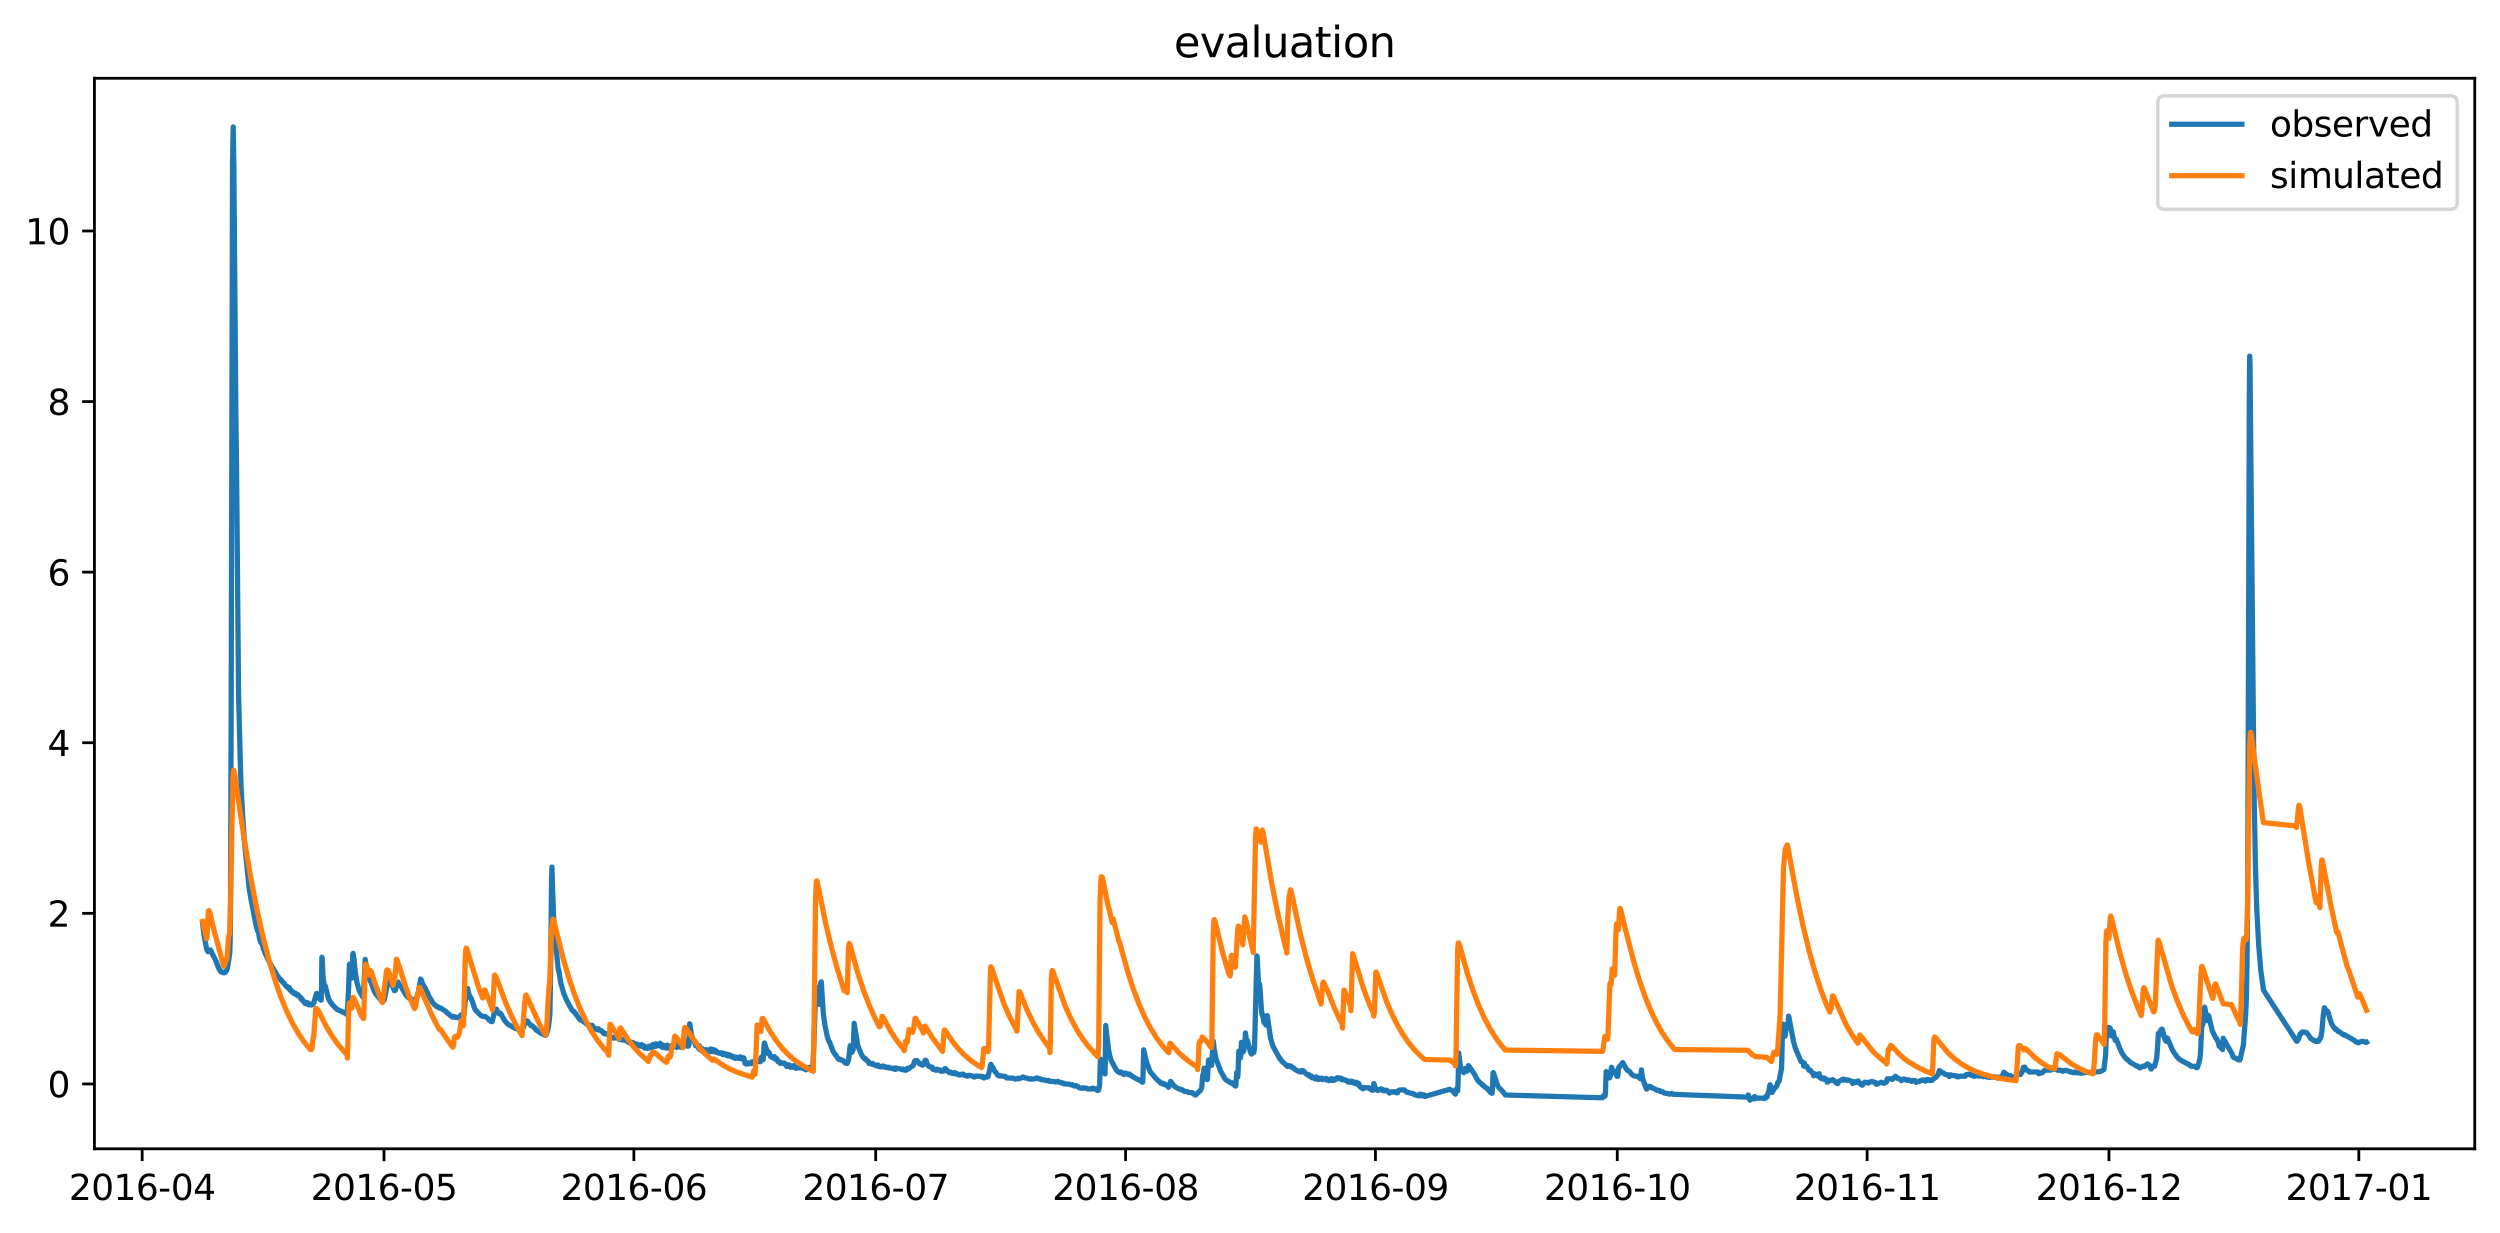 <?xml version="1.0" encoding="utf-8" standalone="no"?>
<!DOCTYPE svg PUBLIC "-//W3C//DTD SVG 1.1//EN"
  "http://www.w3.org/Graphics/SVG/1.1/DTD/svg11.dtd">
<svg xmlns:xlink="http://www.w3.org/1999/xlink" width="712.835pt" height="351.436pt" viewBox="0 0 712.835 351.436" xmlns="http://www.w3.org/2000/svg" version="1.1">
 <defs>
  <style type="text/css">*{stroke-linejoin: round; stroke-linecap: butt}</style>
 </defs>
 <g id="figure_1">
  <g id="patch_1">
   <path d="M 0 351.436 
L 712.835 351.436 
L 712.835 0 
L 0 0 
z
" style="fill: #ffffff"/>
  </g>
  <g id="axes_1">
   <g id="patch_2">
    <path d="M 26.925 327.558 
L 705.635 327.558 
L 705.635 22.318 
L 26.925 22.318 
z
" style="fill: #ffffff"/>
   </g>
   <g id="matplotlib.axis_1">
    <g id="xtick_1">
     <g id="line2d_1">
      <defs>
       <path id="m39d29dc034" d="M 0 0 
L 0 3.5 
" style="stroke: #000000; stroke-width: 0.8"/>
      </defs>
      <g>
       <use xlink:href="#m39d29dc034" x="40.538" y="327.558" style="stroke: #000000; stroke-width: 0.8"/>
      </g>
     </g>
     <g id="text_1">
      <!-- 2016-04 -->
      <g transform="translate(19.646 342.157) scale(0.1 -0.1)">
       <defs>
        <path id="DejaVuSans-32" d="M 1228 531 
L 3431 531 
L 3431 0 
L 469 0 
L 469 531 
Q 828 903 1448 1529 
Q 2069 2156 2228 2338 
Q 2531 2678 2651 2914 
Q 2772 3150 2772 3378 
Q 2772 3750 2511 3984 
Q 2250 4219 1831 4219 
Q 1534 4219 1204 4116 
Q 875 4013 500 3803 
L 500 4441 
Q 881 4594 1212 4672 
Q 1544 4750 1819 4750 
Q 2544 4750 2975 4387 
Q 3406 4025 3406 3419 
Q 3406 3131 3298 2873 
Q 3191 2616 2906 2266 
Q 2828 2175 2409 1742 
Q 1991 1309 1228 531 
z
" transform="scale(0.016)"/>
        <path id="DejaVuSans-30" d="M 2034 4250 
Q 1547 4250 1301 3770 
Q 1056 3291 1056 2328 
Q 1056 1369 1301 889 
Q 1547 409 2034 409 
Q 2525 409 2770 889 
Q 3016 1369 3016 2328 
Q 3016 3291 2770 3770 
Q 2525 4250 2034 4250 
z
M 2034 4750 
Q 2819 4750 3233 4129 
Q 3647 3509 3647 2328 
Q 3647 1150 3233 529 
Q 2819 -91 2034 -91 
Q 1250 -91 836 529 
Q 422 1150 422 2328 
Q 422 3509 836 4129 
Q 1250 4750 2034 4750 
z
" transform="scale(0.016)"/>
        <path id="DejaVuSans-31" d="M 794 531 
L 1825 531 
L 1825 4091 
L 703 3866 
L 703 4441 
L 1819 4666 
L 2450 4666 
L 2450 531 
L 3481 531 
L 3481 0 
L 794 0 
L 794 531 
z
" transform="scale(0.016)"/>
        <path id="DejaVuSans-36" d="M 2113 2584 
Q 1688 2584 1439 2293 
Q 1191 2003 1191 1497 
Q 1191 994 1439 701 
Q 1688 409 2113 409 
Q 2538 409 2786 701 
Q 3034 994 3034 1497 
Q 3034 2003 2786 2293 
Q 2538 2584 2113 2584 
z
M 3366 4563 
L 3366 3988 
Q 3128 4100 2886 4159 
Q 2644 4219 2406 4219 
Q 1781 4219 1451 3797 
Q 1122 3375 1075 2522 
Q 1259 2794 1537 2939 
Q 1816 3084 2150 3084 
Q 2853 3084 3261 2657 
Q 3669 2231 3669 1497 
Q 3669 778 3244 343 
Q 2819 -91 2113 -91 
Q 1303 -91 875 529 
Q 447 1150 447 2328 
Q 447 3434 972 4092 
Q 1497 4750 2381 4750 
Q 2619 4750 2861 4703 
Q 3103 4656 3366 4563 
z
" transform="scale(0.016)"/>
        <path id="DejaVuSans-2d" d="M 313 2009 
L 1997 2009 
L 1997 1497 
L 313 1497 
L 313 2009 
z
" transform="scale(0.016)"/>
        <path id="DejaVuSans-34" d="M 2419 4116 
L 825 1625 
L 2419 1625 
L 2419 4116 
z
M 2253 4666 
L 3047 4666 
L 3047 1625 
L 3713 1625 
L 3713 1100 
L 3047 1100 
L 3047 0 
L 2419 0 
L 2419 1100 
L 313 1100 
L 313 1709 
L 2253 4666 
z
" transform="scale(0.016)"/>
       </defs>
       <use xlink:href="#DejaVuSans-32"/>
       <use xlink:href="#DejaVuSans-30" x="63.623"/>
       <use xlink:href="#DejaVuSans-31" x="127.246"/>
       <use xlink:href="#DejaVuSans-36" x="190.869"/>
       <use xlink:href="#DejaVuSans-2d" x="254.492"/>
       <use xlink:href="#DejaVuSans-30" x="290.576"/>
       <use xlink:href="#DejaVuSans-34" x="354.199"/>
      </g>
     </g>
    </g>
    <g id="xtick_2">
     <g id="line2d_2">
      <g>
       <use xlink:href="#m39d29dc034" x="109.488" y="327.558" style="stroke: #000000; stroke-width: 0.8"/>
      </g>
     </g>
     <g id="text_2">
      <!-- 2016-05 -->
      <g transform="translate(88.597 342.157) scale(0.1 -0.1)">
       <defs>
        <path id="DejaVuSans-35" d="M 691 4666 
L 3169 4666 
L 3169 4134 
L 1269 4134 
L 1269 2991 
Q 1406 3038 1543 3061 
Q 1681 3084 1819 3084 
Q 2600 3084 3056 2656 
Q 3513 2228 3513 1497 
Q 3513 744 3044 326 
Q 2575 -91 1722 -91 
Q 1428 -91 1123 -41 
Q 819 9 494 109 
L 494 744 
Q 775 591 1075 516 
Q 1375 441 1709 441 
Q 2250 441 2565 725 
Q 2881 1009 2881 1497 
Q 2881 1984 2565 2268 
Q 2250 2553 1709 2553 
Q 1456 2553 1204 2497 
Q 953 2441 691 2322 
L 691 4666 
z
" transform="scale(0.016)"/>
       </defs>
       <use xlink:href="#DejaVuSans-32"/>
       <use xlink:href="#DejaVuSans-30" x="63.623"/>
       <use xlink:href="#DejaVuSans-31" x="127.246"/>
       <use xlink:href="#DejaVuSans-36" x="190.869"/>
       <use xlink:href="#DejaVuSans-2d" x="254.492"/>
       <use xlink:href="#DejaVuSans-30" x="290.576"/>
       <use xlink:href="#DejaVuSans-35" x="354.199"/>
      </g>
     </g>
    </g>
    <g id="xtick_3">
     <g id="line2d_3">
      <g>
       <use xlink:href="#m39d29dc034" x="180.737" y="327.558" style="stroke: #000000; stroke-width: 0.8"/>
      </g>
     </g>
     <g id="text_3">
      <!-- 2016-06 -->
      <g transform="translate(159.845 342.157) scale(0.1 -0.1)">
       <use xlink:href="#DejaVuSans-32"/>
       <use xlink:href="#DejaVuSans-30" x="63.623"/>
       <use xlink:href="#DejaVuSans-31" x="127.246"/>
       <use xlink:href="#DejaVuSans-36" x="190.869"/>
       <use xlink:href="#DejaVuSans-2d" x="254.492"/>
       <use xlink:href="#DejaVuSans-30" x="290.576"/>
       <use xlink:href="#DejaVuSans-36" x="354.199"/>
      </g>
     </g>
    </g>
    <g id="xtick_4">
     <g id="line2d_4">
      <g>
       <use xlink:href="#m39d29dc034" x="249.687" y="327.558" style="stroke: #000000; stroke-width: 0.8"/>
      </g>
     </g>
     <g id="text_4">
      <!-- 2016-07 -->
      <g transform="translate(228.796 342.157) scale(0.1 -0.1)">
       <defs>
        <path id="DejaVuSans-37" d="M 525 4666 
L 3525 4666 
L 3525 4397 
L 1831 0 
L 1172 0 
L 2766 4134 
L 525 4134 
L 525 4666 
z
" transform="scale(0.016)"/>
       </defs>
       <use xlink:href="#DejaVuSans-32"/>
       <use xlink:href="#DejaVuSans-30" x="63.623"/>
       <use xlink:href="#DejaVuSans-31" x="127.246"/>
       <use xlink:href="#DejaVuSans-36" x="190.869"/>
       <use xlink:href="#DejaVuSans-2d" x="254.492"/>
       <use xlink:href="#DejaVuSans-30" x="290.576"/>
       <use xlink:href="#DejaVuSans-37" x="354.199"/>
      </g>
     </g>
    </g>
    <g id="xtick_5">
     <g id="line2d_5">
      <g>
       <use xlink:href="#m39d29dc034" x="320.936" y="327.558" style="stroke: #000000; stroke-width: 0.8"/>
      </g>
     </g>
     <g id="text_5">
      <!-- 2016-08 -->
      <g transform="translate(300.044 342.157) scale(0.1 -0.1)">
       <defs>
        <path id="DejaVuSans-38" d="M 2034 2216 
Q 1584 2216 1326 1975 
Q 1069 1734 1069 1313 
Q 1069 891 1326 650 
Q 1584 409 2034 409 
Q 2484 409 2743 651 
Q 3003 894 3003 1313 
Q 3003 1734 2745 1975 
Q 2488 2216 2034 2216 
z
M 1403 2484 
Q 997 2584 770 2862 
Q 544 3141 544 3541 
Q 544 4100 942 4425 
Q 1341 4750 2034 4750 
Q 2731 4750 3128 4425 
Q 3525 4100 3525 3541 
Q 3525 3141 3298 2862 
Q 3072 2584 2669 2484 
Q 3125 2378 3379 2068 
Q 3634 1759 3634 1313 
Q 3634 634 3220 271 
Q 2806 -91 2034 -91 
Q 1263 -91 848 271 
Q 434 634 434 1313 
Q 434 1759 690 2068 
Q 947 2378 1403 2484 
z
M 1172 3481 
Q 1172 3119 1398 2916 
Q 1625 2713 2034 2713 
Q 2441 2713 2670 2916 
Q 2900 3119 2900 3481 
Q 2900 3844 2670 4047 
Q 2441 4250 2034 4250 
Q 1625 4250 1398 4047 
Q 1172 3844 1172 3481 
z
" transform="scale(0.016)"/>
       </defs>
       <use xlink:href="#DejaVuSans-32"/>
       <use xlink:href="#DejaVuSans-30" x="63.623"/>
       <use xlink:href="#DejaVuSans-31" x="127.246"/>
       <use xlink:href="#DejaVuSans-36" x="190.869"/>
       <use xlink:href="#DejaVuSans-2d" x="254.492"/>
       <use xlink:href="#DejaVuSans-30" x="290.576"/>
       <use xlink:href="#DejaVuSans-38" x="354.199"/>
      </g>
     </g>
    </g>
    <g id="xtick_6">
     <g id="line2d_6">
      <g>
       <use xlink:href="#m39d29dc034" x="392.184" y="327.558" style="stroke: #000000; stroke-width: 0.8"/>
      </g>
     </g>
     <g id="text_6">
      <!-- 2016-09 -->
      <g transform="translate(371.293 342.157) scale(0.1 -0.1)">
       <defs>
        <path id="DejaVuSans-39" d="M 703 97 
L 703 672 
Q 941 559 1184 500 
Q 1428 441 1663 441 
Q 2288 441 2617 861 
Q 2947 1281 2994 2138 
Q 2813 1869 2534 1725 
Q 2256 1581 1919 1581 
Q 1219 1581 811 2004 
Q 403 2428 403 3163 
Q 403 3881 828 4315 
Q 1253 4750 1959 4750 
Q 2769 4750 3195 4129 
Q 3622 3509 3622 2328 
Q 3622 1225 3098 567 
Q 2575 -91 1691 -91 
Q 1453 -91 1209 -44 
Q 966 3 703 97 
z
M 1959 2075 
Q 2384 2075 2632 2365 
Q 2881 2656 2881 3163 
Q 2881 3666 2632 3958 
Q 2384 4250 1959 4250 
Q 1534 4250 1286 3958 
Q 1038 3666 1038 3163 
Q 1038 2656 1286 2365 
Q 1534 2075 1959 2075 
z
" transform="scale(0.016)"/>
       </defs>
       <use xlink:href="#DejaVuSans-32"/>
       <use xlink:href="#DejaVuSans-30" x="63.623"/>
       <use xlink:href="#DejaVuSans-31" x="127.246"/>
       <use xlink:href="#DejaVuSans-36" x="190.869"/>
       <use xlink:href="#DejaVuSans-2d" x="254.492"/>
       <use xlink:href="#DejaVuSans-30" x="290.576"/>
       <use xlink:href="#DejaVuSans-39" x="354.199"/>
      </g>
     </g>
    </g>
    <g id="xtick_7">
     <g id="line2d_7">
      <g>
       <use xlink:href="#m39d29dc034" x="461.134" y="327.558" style="stroke: #000000; stroke-width: 0.8"/>
      </g>
     </g>
     <g id="text_7">
      <!-- 2016-10 -->
      <g transform="translate(440.243 342.157) scale(0.1 -0.1)">
       <use xlink:href="#DejaVuSans-32"/>
       <use xlink:href="#DejaVuSans-30" x="63.623"/>
       <use xlink:href="#DejaVuSans-31" x="127.246"/>
       <use xlink:href="#DejaVuSans-36" x="190.869"/>
       <use xlink:href="#DejaVuSans-2d" x="254.492"/>
       <use xlink:href="#DejaVuSans-31" x="290.576"/>
       <use xlink:href="#DejaVuSans-30" x="354.199"/>
      </g>
     </g>
    </g>
    <g id="xtick_8">
     <g id="line2d_8">
      <g>
       <use xlink:href="#m39d29dc034" x="532.383" y="327.558" style="stroke: #000000; stroke-width: 0.8"/>
      </g>
     </g>
     <g id="text_8">
      <!-- 2016-11 -->
      <g transform="translate(511.492 342.157) scale(0.1 -0.1)">
       <use xlink:href="#DejaVuSans-32"/>
       <use xlink:href="#DejaVuSans-30" x="63.623"/>
       <use xlink:href="#DejaVuSans-31" x="127.246"/>
       <use xlink:href="#DejaVuSans-36" x="190.869"/>
       <use xlink:href="#DejaVuSans-2d" x="254.492"/>
       <use xlink:href="#DejaVuSans-31" x="290.576"/>
       <use xlink:href="#DejaVuSans-31" x="354.199"/>
      </g>
     </g>
    </g>
    <g id="xtick_9">
     <g id="line2d_9">
      <g>
       <use xlink:href="#m39d29dc034" x="601.333" y="327.558" style="stroke: #000000; stroke-width: 0.8"/>
      </g>
     </g>
     <g id="text_9">
      <!-- 2016-12 -->
      <g transform="translate(580.442 342.157) scale(0.1 -0.1)">
       <use xlink:href="#DejaVuSans-32"/>
       <use xlink:href="#DejaVuSans-30" x="63.623"/>
       <use xlink:href="#DejaVuSans-31" x="127.246"/>
       <use xlink:href="#DejaVuSans-36" x="190.869"/>
       <use xlink:href="#DejaVuSans-2d" x="254.492"/>
       <use xlink:href="#DejaVuSans-31" x="290.576"/>
       <use xlink:href="#DejaVuSans-32" x="354.199"/>
      </g>
     </g>
    </g>
    <g id="xtick_10">
     <g id="line2d_10">
      <g>
       <use xlink:href="#m39d29dc034" x="672.582" y="327.558" style="stroke: #000000; stroke-width: 0.8"/>
      </g>
     </g>
     <g id="text_10">
      <!-- 2017-01 -->
      <g transform="translate(651.691 342.157) scale(0.1 -0.1)">
       <use xlink:href="#DejaVuSans-32"/>
       <use xlink:href="#DejaVuSans-30" x="63.623"/>
       <use xlink:href="#DejaVuSans-31" x="127.246"/>
       <use xlink:href="#DejaVuSans-37" x="190.869"/>
       <use xlink:href="#DejaVuSans-2d" x="254.492"/>
       <use xlink:href="#DejaVuSans-30" x="290.576"/>
       <use xlink:href="#DejaVuSans-31" x="354.199"/>
      </g>
     </g>
    </g>
   </g>
   <g id="matplotlib.axis_2">
    <g id="ytick_1">
     <g id="line2d_11">
      <defs>
       <path id="m5c0ea52b61" d="M 0 0 
L -3.5 0 
" style="stroke: #000000; stroke-width: 0.8"/>
      </defs>
      <g>
       <use xlink:href="#m5c0ea52b61" x="26.925" y="309.063" style="stroke: #000000; stroke-width: 0.8"/>
      </g>
     </g>
     <g id="text_11">
      <!-- 0 -->
      <g transform="translate(13.562 312.862) scale(0.1 -0.1)">
       <use xlink:href="#DejaVuSans-30"/>
      </g>
     </g>
    </g>
    <g id="ytick_2">
     <g id="line2d_12">
      <g>
       <use xlink:href="#m5c0ea52b61" x="26.925" y="260.423" style="stroke: #000000; stroke-width: 0.8"/>
      </g>
     </g>
     <g id="text_12">
      <!-- 2 -->
      <g transform="translate(13.562 264.222) scale(0.1 -0.1)">
       <use xlink:href="#DejaVuSans-32"/>
      </g>
     </g>
    </g>
    <g id="ytick_3">
     <g id="line2d_13">
      <g>
       <use xlink:href="#m5c0ea52b61" x="26.925" y="211.783" style="stroke: #000000; stroke-width: 0.8"/>
      </g>
     </g>
     <g id="text_13">
      <!-- 4 -->
      <g transform="translate(13.562 215.582) scale(0.1 -0.1)">
       <use xlink:href="#DejaVuSans-34"/>
      </g>
     </g>
    </g>
    <g id="ytick_4">
     <g id="line2d_14">
      <g>
       <use xlink:href="#m5c0ea52b61" x="26.925" y="163.143" style="stroke: #000000; stroke-width: 0.8"/>
      </g>
     </g>
     <g id="text_14">
      <!-- 6 -->
      <g transform="translate(13.562 166.942) scale(0.1 -0.1)">
       <use xlink:href="#DejaVuSans-36"/>
      </g>
     </g>
    </g>
    <g id="ytick_5">
     <g id="line2d_15">
      <g>
       <use xlink:href="#m5c0ea52b61" x="26.925" y="114.503" style="stroke: #000000; stroke-width: 0.8"/>
      </g>
     </g>
     <g id="text_15">
      <!-- 8 -->
      <g transform="translate(13.562 118.302) scale(0.1 -0.1)">
       <use xlink:href="#DejaVuSans-38"/>
      </g>
     </g>
    </g>
    <g id="ytick_6">
     <g id="line2d_16">
      <g>
       <use xlink:href="#m5c0ea52b61" x="26.925" y="65.863" style="stroke: #000000; stroke-width: 0.8"/>
      </g>
     </g>
     <g id="text_16">
      <!-- 10 -->
      <g transform="translate(7.2 69.662) scale(0.1 -0.1)">
       <use xlink:href="#DejaVuSans-31"/>
       <use xlink:href="#DejaVuSans-30" x="63.623"/>
      </g>
     </g>
    </g>
   </g>
   <g id="line2d_17">
    <path d="M 57.775 263.22 
L 58.159 266.503 
L 58.925 270.698 
L 59.116 271.063 
L 59.308 271.367 
L 59.691 271.002 
L 59.787 270.88 
L 59.978 270.941 
L 60.074 270.88 
L 60.457 271.792 
L 61.606 274.103 
L 61.989 275.136 
L 62.468 276.352 
L 62.755 276.717 
L 62.851 277.021 
L 62.947 276.96 
L 63.138 277.143 
L 63.521 277.325 
L 63.617 277.143 
L 63.809 277.386 
L 64 277.386 
L 64.192 277.264 
L 64.287 277.204 
L 64.479 276.9 
L 64.67 276.596 
L 64.862 276.048 
L 65.532 271.732 
L 65.628 268.205 
L 65.724 260.544 
L 65.915 200.839 
L 66.298 46.65 
L 66.49 36.193 
L 66.682 47.501 
L 67.256 118.212 
L 67.448 133.229 
L 68.022 197.86 
L 68.597 220.295 
L 68.788 225.341 
L 69.267 233.792 
L 69.65 239.508 
L 70.991 252.823 
L 71.47 255.863 
L 71.757 257.322 
L 72.044 258.903 
L 72.14 259.207 
L 72.523 261.517 
L 72.619 261.821 
L 72.81 262.855 
L 73.193 264.618 
L 73.481 265.53 
L 73.577 265.226 
L 73.672 265.469 
L 73.96 267.415 
L 74.343 268.752 
L 74.438 268.509 
L 74.726 269.3 
L 74.821 269.239 
L 75.109 270.637 
L 75.205 270.637 
L 75.683 272.096 
L 75.779 271.975 
L 76.258 273.312 
L 76.354 273.373 
L 76.545 273.86 
L 77.694 275.866 
L 77.79 275.988 
L 77.982 276.413 
L 78.365 276.96 
L 78.556 277.264 
L 78.652 277.386 
L 78.939 277.994 
L 79.131 278.359 
L 79.227 278.298 
L 79.61 278.906 
L 79.897 279.21 
L 80.184 279.636 
L 80.28 279.514 
L 80.567 280 
L 80.663 280 
L 81.717 281.338 
L 81.812 281.216 
L 81.908 281.52 
L 82.004 281.399 
L 82.195 281.764 
L 82.387 281.885 
L 82.483 281.581 
L 82.674 282.311 
L 82.961 282.311 
L 83.153 282.736 
L 83.249 282.797 
L 83.345 282.676 
L 83.536 282.98 
L 83.632 283.162 
L 83.728 283.04 
L 83.919 283.344 
L 84.111 283.284 
L 84.206 283.405 
L 84.302 283.223 
L 84.494 283.527 
L 84.685 283.77 
L 84.781 283.831 
L 84.877 283.588 
L 85.164 283.831 
L 85.356 284.074 
L 85.739 284.621 
L 85.834 284.5 
L 85.93 284.986 
L 86.026 284.743 
L 86.122 285.047 
L 86.217 284.986 
L 86.505 285.533 
L 86.888 285.837 
L 86.984 286.141 
L 87.079 285.959 
L 87.175 286.08 
L 87.271 285.776 
L 87.367 286.263 
L 87.462 286.141 
L 87.558 286.263 
L 87.654 286.141 
L 87.75 286.263 
L 87.845 285.959 
L 88.037 286.506 
L 88.228 286.506 
L 88.324 286.263 
L 88.516 286.506 
L 88.707 286.445 
L 88.803 286.567 
L 89.09 286.324 
L 89.186 286.384 
L 89.473 285.898 
L 90.24 283.284 
L 90.335 283.284 
L 90.527 283.588 
L 90.91 284.5 
L 91.006 284.5 
L 91.293 285.047 
L 91.58 285.168 
L 91.676 281.52 
L 91.772 272.948 
L 91.868 273.252 
L 92.155 279.088 
L 92.442 280.73 
L 92.634 281.034 
L 92.729 281.095 
L 93.591 284.439 
L 93.879 285.229 
L 94.357 285.959 
L 94.453 285.959 
L 94.645 286.324 
L 94.932 286.628 
L 95.602 287.357 
L 95.985 287.661 
L 96.177 287.904 
L 96.464 287.965 
L 96.752 288.026 
L 96.943 288.208 
L 97.039 288.208 
L 97.23 288.33 
L 98.188 288.816 
L 98.379 288.816 
L 98.763 289.181 
L 98.858 289.181 
L 98.954 288.938 
L 99.146 286.81 
L 99.433 280.852 
L 99.624 274.893 
L 99.816 275.866 
L 99.912 275.927 
L 100.295 278.906 
L 100.391 278.48 
L 100.582 272.096 
L 100.678 271.853 
L 100.965 273.616 
L 101.252 276.778 
L 101.731 279.879 
L 102.21 281.764 
L 102.497 282.615 
L 103.455 284.317 
L 103.551 284.378 
L 103.742 281.581 
L 104.125 273.556 
L 104.221 274.285 
L 104.508 276.048 
L 104.604 276.292 
L 105.179 279.028 
L 105.37 279.453 
L 105.562 279.696 
L 105.753 280 
L 106.615 282.372 
L 107.094 283.344 
L 108.722 285.29 
L 108.818 285.229 
L 109.105 285.594 
L 109.297 285.472 
L 109.488 285.168 
L 109.584 285.047 
L 110.254 281.642 
L 110.829 279.94 
L 111.116 279.94 
L 111.499 280.608 
L 111.595 280.608 
L 111.786 280.852 
L 112.074 281.581 
L 112.457 282.493 
L 112.553 281.824 
L 112.648 282.372 
L 112.744 282.311 
L 112.936 281.338 
L 113.031 280.244 
L 113.223 280.487 
L 113.51 280.061 
L 113.798 280.548 
L 114.085 281.095 
L 114.181 281.156 
L 114.276 281.034 
L 114.755 282.007 
L 115.713 283.648 
L 116.096 284.135 
L 116.192 284.074 
L 116.479 284.5 
L 116.575 284.256 
L 116.766 284.5 
L 116.862 284.621 
L 116.958 284.56 
L 117.245 284.804 
L 118.298 285.351 
L 118.682 285.047 
L 118.969 284.074 
L 119.352 282.676 
L 119.926 279.149 
L 120.118 279.392 
L 120.597 280.912 
L 120.693 280.852 
L 120.98 281.52 
L 121.171 281.581 
L 121.459 282.25 
L 121.842 283.101 
L 121.938 283.101 
L 122.225 283.952 
L 122.608 284.56 
L 123.47 286.02 
L 123.949 286.506 
L 124.332 286.81 
L 124.427 286.992 
L 124.619 286.932 
L 124.81 287.175 
L 124.906 287.114 
L 125.193 287.418 
L 125.289 287.296 
L 125.385 287.479 
L 125.672 287.418 
L 127.205 288.452 
L 127.492 288.816 
L 128.258 289.364 
L 128.449 289.607 
L 128.641 289.668 
L 128.833 289.85 
L 128.928 289.85 
L 129.024 290.032 
L 129.12 289.85 
L 129.216 290.032 
L 129.503 289.911 
L 129.599 290.032 
L 129.694 289.911 
L 129.79 290.093 
L 129.982 290.093 
L 130.556 290.093 
L 130.652 290.215 
L 130.748 290.093 
L 130.844 290.215 
L 130.939 290.093 
L 131.131 290.093 
L 131.418 289.424 
L 131.514 289.424 
L 131.61 289.303 
L 132.184 289.607 
L 132.28 289.303 
L 132.95 282.676 
L 133.046 282.98 
L 133.333 281.824 
L 133.525 282.797 
L 134.004 284.439 
L 134.1 284.5 
L 134.195 284.378 
L 134.291 284.5 
L 135.44 287.783 
L 136.398 288.877 
L 136.877 289.303 
L 137.26 289.668 
L 137.643 289.789 
L 138.409 289.85 
L 138.792 290.154 
L 138.984 290.336 
L 139.462 290.823 
L 139.845 291.188 
L 139.941 290.944 
L 140.133 291.309 
L 140.324 291.309 
L 140.516 290.64 
L 141.09 287.965 
L 141.378 287.904 
L 141.569 287.722 
L 141.761 288.208 
L 142.048 288.877 
L 142.24 288.938 
L 142.335 289.06 
L 142.431 288.877 
L 142.527 288.999 
L 142.623 288.877 
L 142.91 289.181 
L 143.197 289.789 
L 143.868 290.944 
L 144.059 291.188 
L 144.251 291.431 
L 144.825 292.039 
L 147.028 293.316 
L 147.219 293.316 
L 147.411 293.376 
L 147.602 293.376 
L 147.985 293.498 
L 148.177 293.559 
L 148.56 293.741 
L 149.039 293.376 
L 149.326 292.708 
L 149.805 291.188 
L 149.996 291.066 
L 150.379 291.127 
L 150.475 291.188 
L 150.763 291.735 
L 151.146 292.1 
L 151.433 292.464 
L 151.529 292.404 
L 151.72 292.525 
L 151.816 292.525 
L 152.199 292.89 
L 152.582 293.255 
L 152.869 293.741 
L 153.157 293.802 
L 153.348 293.984 
L 153.635 294.228 
L 153.731 294.228 
L 153.923 294.471 
L 154.21 294.532 
L 154.402 294.714 
L 154.689 294.775 
L 154.785 294.896 
L 154.976 294.896 
L 155.455 295.2 
L 155.551 295.079 
L 155.647 295.14 
L 156.03 294.228 
L 156.413 292.647 
L 156.796 289.242 
L 156.987 277.568 
L 157.275 250.573 
L 157.37 247.229 
L 157.562 253.492 
L 157.945 263.949 
L 159.19 276.656 
L 159.286 276.413 
L 159.86 280.122 
L 160.818 283.527 
L 160.914 283.648 
L 161.392 284.804 
L 161.584 285.168 
L 161.967 285.959 
L 162.063 286.08 
L 162.35 286.688 
L 163.212 288.148 
L 163.595 288.391 
L 163.691 288.634 
L 163.786 288.573 
L 163.978 288.877 
L 164.074 288.938 
L 164.17 289.181 
L 164.265 289.12 
L 164.553 289.668 
L 165.414 290.823 
L 165.51 290.701 
L 166.755 291.552 
L 166.947 291.735 
L 167.042 291.735 
L 167.234 291.978 
L 167.904 292.343 
L 168 292.221 
L 168.096 292.464 
L 168.192 292.282 
L 168.383 292.464 
L 168.575 292.464 
L 168.67 292.586 
L 168.862 292.343 
L 169.054 292.768 
L 169.82 293.376 
L 170.011 293.498 
L 170.107 293.559 
L 170.203 293.376 
L 170.394 293.498 
L 170.586 293.316 
L 170.777 293.741 
L 170.873 293.559 
L 171.065 293.741 
L 171.352 293.802 
L 171.639 294.045 
L 171.831 294.228 
L 171.926 294.471 
L 172.022 294.349 
L 172.31 294.775 
L 172.405 294.775 
L 172.501 294.653 
L 172.693 294.836 
L 172.98 294.714 
L 174.321 295.687 
L 174.512 295.869 
L 174.608 295.748 
L 174.991 295.991 
L 175.087 295.869 
L 175.278 295.991 
L 175.374 295.869 
L 175.565 295.93 
L 175.757 295.748 
L 175.949 295.991 
L 176.236 296.052 
L 176.523 296.112 
L 176.619 296.416 
L 176.715 296.356 
L 176.81 296.295 
L 177.002 296.416 
L 177.098 296.295 
L 177.193 296.477 
L 177.385 296.416 
L 177.672 296.599 
L 177.96 296.234 
L 178.055 296.416 
L 178.151 296.356 
L 178.343 296.66 
L 178.63 296.72 
L 178.821 296.903 
L 179.013 297.085 
L 179.205 297.146 
L 179.3 297.328 
L 179.492 297.146 
L 179.779 297.268 
L 179.971 297.207 
L 180.066 297.328 
L 180.162 297.207 
L 180.258 297.328 
L 180.449 297.268 
L 180.545 297.511 
L 180.641 297.389 
L 180.928 297.754 
L 181.12 297.693 
L 181.216 297.754 
L 181.311 297.632 
L 181.503 297.997 
L 181.599 297.997 
L 181.694 297.754 
L 181.79 297.876 
L 181.982 298.24 
L 182.173 297.936 
L 182.269 298.24 
L 182.365 298.119 
L 182.461 298.24 
L 182.556 297.997 
L 182.844 298.24 
L 182.939 297.876 
L 183.035 298.301 
L 183.131 298.18 
L 183.227 298.484 
L 183.322 298.301 
L 183.418 298.544 
L 183.61 298.18 
L 183.801 298.848 
L 183.897 298.788 
L 183.993 298.848 
L 184.184 298.666 
L 184.28 298.788 
L 184.376 298.666 
L 184.567 298.97 
L 184.663 298.484 
L 184.759 298.666 
L 184.855 298.423 
L 184.95 298.848 
L 185.046 298.301 
L 185.238 298.788 
L 185.333 298.24 
L 185.429 298.666 
L 185.525 298.544 
L 185.621 298.727 
L 185.716 298.666 
L 185.812 298.848 
L 186.1 298.058 
L 186.195 297.815 
L 186.291 297.936 
L 186.483 297.876 
L 186.674 298.301 
L 186.77 297.936 
L 186.866 298.423 
L 186.961 297.632 
L 187.057 297.876 
L 187.153 297.815 
L 187.344 297.997 
L 187.536 297.936 
L 187.632 297.754 
L 187.823 298.18 
L 188.015 297.815 
L 188.111 298.24 
L 188.206 297.45 
L 188.398 298.24 
L 188.494 297.754 
L 188.685 298.18 
L 188.781 298.119 
L 188.877 298.666 
L 189.068 297.997 
L 189.164 298.484 
L 189.26 298.301 
L 189.451 298.666 
L 189.547 298.423 
L 189.739 298.544 
L 189.93 298.848 
L 190.026 298.24 
L 190.122 298.301 
L 190.217 297.997 
L 190.313 298.727 
L 190.409 298.423 
L 190.696 298.909 
L 190.888 298.666 
L 190.984 298.909 
L 191.175 298.484 
L 191.271 298.788 
L 191.462 298.119 
L 191.558 298.788 
L 191.654 298.484 
L 191.75 298.544 
L 191.845 298.605 
L 191.941 297.997 
L 192.037 298.301 
L 192.133 297.754 
L 192.324 297.936 
L 192.803 298.301 
L 192.899 297.997 
L 192.995 298.666 
L 193.09 298.544 
L 193.186 297.997 
L 193.282 298.423 
L 193.378 297.389 
L 193.473 297.997 
L 193.569 297.815 
L 193.761 298.423 
L 193.856 297.693 
L 193.952 297.936 
L 194.048 298.605 
L 194.144 298.18 
L 194.24 298.484 
L 194.431 297.876 
L 194.527 298.058 
L 194.814 296.477 
L 194.91 296.599 
L 195.006 297.085 
L 195.293 296.477 
L 195.58 297.693 
L 195.772 297.45 
L 195.963 298.301 
L 196.059 298.058 
L 196.251 298.301 
L 196.346 297.936 
L 196.442 297.997 
L 196.634 291.917 
L 196.729 292.1 
L 196.921 293.863 
L 197.017 293.741 
L 197.112 295.2 
L 197.208 295.018 
L 197.496 296.538 
L 197.591 296.477 
L 197.783 296.781 
L 197.879 296.72 
L 198.166 297.632 
L 198.262 297.268 
L 198.357 298.18 
L 198.549 297.693 
L 198.836 298.301 
L 198.932 298.24 
L 199.219 298.97 
L 199.315 298.788 
L 199.411 298.18 
L 199.698 299.396 
L 199.89 299.396 
L 199.985 299.335 
L 200.177 298.97 
L 200.273 299.213 
L 200.368 299.821 
L 200.464 299.578 
L 200.56 299.76 
L 200.751 299.274 
L 200.847 299.396 
L 200.943 299.578 
L 201.039 300.125 
L 201.135 299.882 
L 201.23 299.274 
L 201.326 299.578 
L 201.422 300.308 
L 201.709 299.335 
L 201.805 300.247 
L 201.901 299.578 
L 201.996 300.004 
L 202.188 299.639 
L 202.284 299.7 
L 202.379 299.578 
L 202.571 299.76 
L 202.667 299.092 
L 202.763 299.396 
L 202.858 299.152 
L 202.954 299.882 
L 203.241 299.274 
L 203.433 299.396 
L 203.624 299.335 
L 203.816 299.821 
L 203.912 299.456 
L 204.007 300.004 
L 204.103 299.943 
L 204.199 299.76 
L 204.295 300.004 
L 204.486 299.882 
L 204.678 300.186 
L 204.965 300.308 
L 205.157 300.308 
L 205.252 300.308 
L 205.348 300.186 
L 205.444 300.368 
L 205.54 300.186 
L 205.635 300.308 
L 205.731 300.186 
L 205.827 300.308 
L 206.019 300.672 
L 206.21 300.368 
L 206.306 300.733 
L 206.402 300.368 
L 206.593 300.551 
L 206.689 300.429 
L 207.072 300.794 
L 207.168 300.672 
L 207.263 300.976 
L 207.455 300.612 
L 207.647 301.098 
L 207.838 300.733 
L 207.934 301.098 
L 208.03 300.794 
L 208.125 301.098 
L 208.221 301.037 
L 208.317 300.916 
L 208.413 301.159 
L 208.604 301.159 
L 208.7 301.341 
L 208.796 301.159 
L 208.891 301.463 
L 208.987 301.22 
L 209.083 301.524 
L 209.179 301.463 
L 209.275 301.463 
L 209.37 301.645 
L 209.466 301.402 
L 209.658 301.767 
L 209.753 301.402 
L 209.849 301.584 
L 209.945 301.402 
L 210.041 301.463 
L 210.136 301.706 
L 210.424 301.645 
L 210.519 301.767 
L 210.615 301.584 
L 210.807 301.706 
L 210.902 301.767 
L 210.998 301.341 
L 211.19 301.706 
L 211.286 301.706 
L 211.381 301.888 
L 211.477 301.463 
L 211.669 301.949 
L 211.86 301.767 
L 211.956 301.828 
L 212.052 301.645 
L 212.243 302.192 
L 212.435 303.226 
L 212.53 302.861 
L 212.626 303.287 
L 212.722 303.226 
L 212.818 303.408 
L 212.914 303.226 
L 213.009 303.348 
L 213.201 303.044 
L 213.297 303.348 
L 213.392 303.287 
L 213.488 303.165 
L 213.775 303.287 
L 213.967 303.044 
L 214.063 303.287 
L 214.254 302.8 
L 214.446 303.165 
L 214.542 302.74 
L 214.637 303.044 
L 214.829 302.922 
L 215.116 303.165 
L 215.212 303.044 
L 215.308 303.165 
L 215.499 302.253 
L 215.595 302.375 
L 215.691 302.253 
L 215.786 302.375 
L 215.882 302.74 
L 215.978 302.253 
L 216.074 302.314 
L 216.265 302.557 
L 216.457 302.679 
L 216.553 302.496 
L 216.744 302.74 
L 216.936 302.496 
L 217.127 301.402 
L 217.223 301.463 
L 217.319 301.28 
L 217.606 302.132 
L 217.702 301.22 
L 217.893 297.572 
L 217.989 297.389 
L 218.659 299.578 
L 218.755 299.76 
L 218.851 299.639 
L 218.947 300.186 
L 219.042 300.125 
L 219.138 300.49 
L 219.234 300.004 
L 219.713 301.22 
L 219.904 301.22 
L 220 301.28 
L 220.192 301.584 
L 220.575 301.584 
L 220.766 301.28 
L 220.958 301.949 
L 221.149 301.645 
L 221.245 301.645 
L 221.437 302.192 
L 221.532 301.949 
L 221.82 302.74 
L 221.915 302.496 
L 222.107 302.8 
L 222.203 302.8 
L 222.49 303.226 
L 222.682 302.983 
L 223.352 303.287 
L 223.543 303.104 
L 223.639 303.104 
L 223.831 303.408 
L 224.118 303.712 
L 224.214 303.469 
L 224.309 304.077 
L 224.405 303.834 
L 224.501 304.016 
L 224.693 303.834 
L 224.788 304.016 
L 224.884 303.895 
L 224.98 304.077 
L 225.076 303.652 
L 225.363 304.32 
L 225.459 303.956 
L 225.554 304.016 
L 225.65 304.138 
L 225.746 304.016 
L 225.842 304.26 
L 225.937 304.077 
L 226.129 304.32 
L 226.321 303.834 
L 226.416 304.26 
L 226.512 304.077 
L 226.608 304.381 
L 226.704 304.26 
L 226.799 304.442 
L 226.895 304.32 
L 226.991 304.624 
L 227.182 304.442 
L 227.47 304.26 
L 227.565 304.442 
L 227.661 304.32 
L 227.853 304.503 
L 228.044 304.199 
L 228.236 304.381 
L 228.332 304.381 
L 228.427 304.503 
L 228.619 304.32 
L 228.81 304.503 
L 228.906 304.26 
L 229.002 304.685 
L 229.193 304.442 
L 229.385 304.746 
L 229.481 304.868 
L 229.672 304.564 
L 229.768 305.05 
L 230.055 304.503 
L 230.151 304.928 
L 230.247 304.868 
L 230.438 304.685 
L 230.63 304.807 
L 230.821 304.381 
L 230.917 304.807 
L 231.013 304.381 
L 231.109 304.442 
L 231.205 304.32 
L 231.396 304.564 
L 231.588 304.564 
L 231.779 304.077 
L 232.066 297.45 
L 232.258 292.039 
L 232.449 286.81 
L 232.833 284.013 
L 233.024 281.52 
L 233.503 286.263 
L 233.599 286.384 
L 233.694 285.351 
L 233.982 280.365 
L 234.173 279.94 
L 234.748 288.938 
L 234.939 290.458 
L 235.227 292.404 
L 235.897 295.626 
L 236.28 296.72 
L 236.472 297.146 
L 236.567 297.146 
L 236.759 297.693 
L 237.429 299.578 
L 237.812 300.186 
L 238.195 300.794 
L 238.291 300.794 
L 238.866 301.767 
L 238.961 301.767 
L 239.153 302.01 
L 239.249 302.132 
L 239.44 302.01 
L 239.536 302.01 
L 239.823 302.253 
L 240.302 302.314 
L 240.877 302.983 
L 241.068 302.983 
L 241.164 303.165 
L 241.356 303.165 
L 241.547 303.226 
L 241.834 302.557 
L 242.026 301.767 
L 242.409 298.18 
L 242.505 298.484 
L 242.792 299.943 
L 242.888 300.064 
L 243.175 299.335 
L 243.271 299.274 
L 243.558 291.796 
L 244.516 297.754 
L 244.899 298.97 
L 245.761 300.976 
L 246.527 301.888 
L 246.718 301.828 
L 246.814 302.132 
L 246.91 302.071 
L 247.389 302.557 
L 247.58 302.618 
L 247.772 303.226 
L 247.963 303.044 
L 248.155 303.287 
L 248.634 303.469 
L 248.729 303.469 
L 248.825 303.226 
L 249.017 303.53 
L 249.495 303.712 
L 249.591 303.652 
L 249.783 303.895 
L 249.974 303.895 
L 250.07 303.895 
L 250.166 304.016 
L 250.357 303.652 
L 250.453 303.956 
L 250.549 303.895 
L 250.836 304.138 
L 251.028 304.199 
L 251.219 304.199 
L 251.411 304.138 
L 251.507 304.016 
L 251.602 304.199 
L 251.794 303.956 
L 251.89 304.199 
L 252.081 304.077 
L 252.273 304.26 
L 252.368 304.138 
L 252.464 304.32 
L 252.751 304.26 
L 252.943 304.32 
L 253.135 304.442 
L 253.23 304.32 
L 253.326 304.503 
L 253.422 304.32 
L 254.092 304.624 
L 254.284 304.624 
L 254.667 304.624 
L 254.763 304.807 
L 254.858 304.564 
L 255.05 304.807 
L 255.241 304.746 
L 255.337 304.928 
L 255.433 304.503 
L 255.624 304.746 
L 255.912 304.685 
L 256.582 304.746 
L 257.061 304.928 
L 257.252 304.989 
L 257.348 304.807 
L 257.444 304.928 
L 257.54 304.868 
L 257.827 305.111 
L 257.923 304.989 
L 258.019 305.111 
L 258.114 304.928 
L 258.21 305.172 
L 258.306 305.05 
L 258.402 305.111 
L 258.593 304.928 
L 258.689 304.928 
L 258.785 304.564 
L 258.88 304.624 
L 258.976 304.807 
L 259.168 304.685 
L 260.317 303.834 
L 260.413 303.712 
L 260.796 302.557 
L 260.891 302.436 
L 261.083 302.618 
L 261.274 302.375 
L 261.466 302.375 
L 261.658 302.618 
L 262.041 303.226 
L 262.232 303.348 
L 262.328 303.165 
L 262.519 303.469 
L 262.615 303.591 
L 262.711 303.469 
L 263.094 303.712 
L 263.286 303.53 
L 263.381 303.53 
L 263.573 302.983 
L 263.764 302.375 
L 263.86 302.253 
L 264.052 302.375 
L 264.339 303.287 
L 264.435 303.348 
L 264.722 303.956 
L 265.201 304.199 
L 265.297 304.138 
L 265.488 304.32 
L 265.68 304.503 
L 265.775 304.26 
L 265.967 304.807 
L 266.063 304.928 
L 266.254 304.746 
L 266.542 305.05 
L 266.637 304.928 
L 266.925 305.172 
L 267.02 305.172 
L 267.212 304.868 
L 267.403 305.111 
L 267.595 305.05 
L 267.786 305.172 
L 267.882 305.172 
L 267.978 305.05 
L 268.17 305.415 
L 268.361 305.354 
L 268.648 305.476 
L 268.936 305.354 
L 269.031 305.415 
L 269.414 304.685 
L 269.606 304.746 
L 270.085 305.415 
L 270.181 305.293 
L 270.659 305.84 
L 270.947 305.78 
L 271.138 305.719 
L 271.33 305.962 
L 271.521 306.084 
L 271.809 305.901 
L 271.904 306.023 
L 272.096 306.023 
L 272.192 306.144 
L 272.287 305.84 
L 272.479 306.144 
L 272.67 306.084 
L 273.053 306.388 
L 273.149 306.205 
L 273.245 306.448 
L 273.437 306.388 
L 273.628 306.57 
L 273.82 306.388 
L 274.011 306.388 
L 274.107 306.388 
L 274.203 306.266 
L 274.394 306.388 
L 274.586 306.388 
L 274.681 306.266 
L 274.777 306.57 
L 274.873 306.509 
L 275.448 306.752 
L 275.543 306.692 
L 275.735 306.813 
L 275.831 306.874 
L 276.022 306.631 
L 276.214 306.631 
L 276.405 306.631 
L 276.884 306.692 
L 277.267 306.874 
L 277.459 306.874 
L 277.65 306.874 
L 277.746 307.117 
L 278.321 306.813 
L 278.416 306.935 
L 278.512 306.813 
L 278.799 306.874 
L 279.661 306.874 
L 279.757 307.056 
L 279.949 307.056 
L 280.044 307.056 
L 280.14 306.935 
L 280.332 307.056 
L 280.523 307.36 
L 280.619 307.36 
L 280.81 307.117 
L 281.002 307.056 
L 281.193 307.056 
L 281.481 307.117 
L 281.672 307.056 
L 281.768 306.813 
L 282.055 305.476 
L 282.151 305.354 
L 282.438 303.591 
L 282.534 303.469 
L 282.821 304.442 
L 283.013 304.199 
L 283.109 304.32 
L 283.492 305.232 
L 283.875 305.78 
L 283.971 305.78 
L 284.449 306.57 
L 284.737 306.631 
L 284.833 306.631 
L 284.928 306.813 
L 285.12 306.692 
L 285.216 306.813 
L 285.407 306.813 
L 286.556 306.874 
L 286.748 307.117 
L 287.035 307.36 
L 288.855 307.421 
L 289.525 307.725 
L 289.716 307.604 
L 290.004 307.604 
L 290.195 307.421 
L 290.387 307.604 
L 290.578 307.604 
L 290.77 307.482 
L 291.153 307.36 
L 291.44 307.3 
L 291.728 307.056 
L 292.302 307.36 
L 292.494 307.36 
L 292.972 307.421 
L 293.164 307.604 
L 293.739 307.664 
L 293.834 307.725 
L 293.93 307.604 
L 294.217 307.664 
L 294.409 307.664 
L 295.175 307.604 
L 295.462 307.36 
L 295.941 307.421 
L 296.133 307.604 
L 296.612 307.604 
L 296.803 307.847 
L 297.665 307.908 
L 298.144 308.09 
L 299.006 308.09 
L 299.197 308.272 
L 299.293 308.333 
L 299.389 308.212 
L 299.58 308.333 
L 300.634 308.394 
L 301.017 308.516 
L 301.495 308.455 
L 301.687 308.333 
L 301.974 308.576 
L 302.549 308.637 
L 302.645 308.82 
L 302.836 308.759 
L 303.123 308.82 
L 303.219 308.82 
L 303.411 309.063 
L 304.847 309.124 
L 305.326 309.306 
L 305.805 309.306 
L 305.996 309.549 
L 306.188 309.549 
L 306.284 309.671 
L 306.667 309.549 
L 306.858 309.549 
L 307.146 309.792 
L 307.337 309.853 
L 307.529 310.036 
L 307.72 310.036 
L 308.007 310.279 
L 308.774 310.279 
L 308.869 310.157 
L 308.965 310.279 
L 309.157 310.218 
L 309.444 310.279 
L 309.827 310.279 
L 310.114 310.522 
L 311.168 310.522 
L 311.359 310.279 
L 311.551 310.279 
L 311.838 310.34 
L 311.934 310.461 
L 312.03 310.4 
L 312.221 310.522 
L 312.413 310.522 
L 312.604 310.461 
L 312.7 310.522 
L 312.891 310.948 
L 313.179 310.887 
L 313.466 309.914 
L 313.562 308.82 
L 313.753 302.071 
L 313.849 302.01 
L 314.232 304.26 
L 314.328 304.077 
L 314.519 304.381 
L 315.094 306.205 
L 315.286 292.404 
L 315.573 295.14 
L 316.147 299.639 
L 316.435 301.098 
L 316.818 302.375 
L 318.35 305.172 
L 318.637 305.415 
L 318.829 305.658 
L 319.403 305.901 
L 319.499 305.901 
L 319.691 305.658 
L 320.265 306.266 
L 320.361 306.266 
L 320.457 306.388 
L 320.744 306.084 
L 320.84 305.962 
L 321.414 306.266 
L 321.51 306.144 
L 321.702 306.388 
L 321.893 306.388 
L 321.989 306.388 
L 322.085 306.266 
L 322.372 306.631 
L 322.564 306.631 
L 322.755 306.874 
L 324.479 307.847 
L 324.67 307.847 
L 324.862 308.029 
L 325.149 308.09 
L 325.437 308.333 
L 325.532 308.333 
L 325.724 308.576 
L 325.82 308.576 
L 325.915 306.448 
L 326.107 299.335 
L 326.777 302.253 
L 327.256 303.773 
L 327.352 303.956 
L 327.639 304.807 
L 328.022 305.658 
L 329.65 307.604 
L 330.033 307.908 
L 330.321 308.272 
L 330.512 308.333 
L 330.704 308.455 
L 330.895 308.82 
L 331.278 308.82 
L 331.47 309.063 
L 331.661 308.88 
L 331.853 309.063 
L 331.949 309.063 
L 332.044 309.245 
L 332.14 309.124 
L 332.332 309.306 
L 333.002 309.792 
L 333.193 310.036 
L 333.768 308.333 
L 334.055 308.637 
L 334.63 309.549 
L 334.726 309.549 
L 334.917 309.792 
L 335.013 309.792 
L 335.3 310.036 
L 336.258 310.522 
L 336.641 310.583 
L 336.832 310.765 
L 337.216 310.765 
L 337.599 311.13 
L 337.694 311.13 
L 337.886 311.252 
L 338.556 311.252 
L 338.844 311.495 
L 339.993 311.556 
L 340.28 311.92 
L 340.567 311.981 
L 340.759 312.224 
L 340.95 312.224 
L 341.621 311.495 
L 342.195 311.008 
L 342.578 310.4 
L 342.674 309.792 
L 342.961 306.509 
L 343.057 306.509 
L 343.344 304.564 
L 344.111 307.604 
L 344.206 307.847 
L 344.302 307.421 
L 344.589 302.253 
L 344.685 302.253 
L 344.877 302.557 
L 345.26 303.591 
L 345.451 303.773 
L 345.739 299.517 
L 345.93 296.842 
L 346.026 297.328 
L 346.217 299.396 
L 346.313 299.578 
L 346.6 301.341 
L 346.888 302.314 
L 347.558 304.077 
L 347.75 304.564 
L 348.037 305.415 
L 349.282 307.604 
L 349.761 308.09 
L 350.048 308.151 
L 350.239 308.333 
L 350.335 308.333 
L 350.623 308.576 
L 351.006 308.82 
L 351.101 308.637 
L 351.293 308.88 
L 351.58 309.124 
L 351.772 309.063 
L 352.059 309.549 
L 352.251 309.549 
L 352.346 309.671 
L 352.634 305.84 
L 352.729 306.509 
L 352.921 307.117 
L 353.017 305.719 
L 353.208 299.76 
L 353.304 300.551 
L 353.4 300.429 
L 353.495 300.49 
L 353.687 301.645 
L 353.783 300.976 
L 353.974 297.207 
L 354.166 297.936 
L 354.549 299.882 
L 354.645 299.639 
L 354.836 297.632 
L 354.932 297.511 
L 355.123 294.532 
L 355.411 296.903 
L 355.507 297.024 
L 355.698 296.66 
L 356.081 298.119 
L 356.56 300.064 
L 356.847 300.551 
L 356.943 300.368 
L 357.135 299.578 
L 357.23 299.7 
L 357.326 299.639 
L 357.518 300.064 
L 357.709 298.544 
L 357.996 287.6 
L 358.379 272.583 
L 358.475 273.13 
L 358.858 280.973 
L 358.954 280.852 
L 359.05 280.426 
L 359.146 280.669 
L 359.337 282.858 
L 359.72 288.573 
L 359.912 289.424 
L 360.007 289.303 
L 360.39 291.552 
L 360.582 291.735 
L 360.678 291.613 
L 360.965 292.282 
L 361.061 292.039 
L 361.252 289.607 
L 361.348 289.607 
L 362.306 296.112 
L 362.976 298.362 
L 364.891 301.828 
L 364.987 301.949 
L 365.083 301.888 
L 365.37 302.436 
L 365.849 302.922 
L 366.232 303.226 
L 366.424 303.408 
L 366.998 304.016 
L 367.094 304.077 
L 367.381 303.834 
L 367.669 304.077 
L 367.764 303.956 
L 367.86 304.077 
L 368.052 303.956 
L 368.53 304.442 
L 368.626 304.503 
L 368.722 304.381 
L 369.297 304.989 
L 370.158 305.415 
L 370.254 305.354 
L 370.446 305.597 
L 370.733 305.536 
L 370.829 305.536 
L 370.925 305.658 
L 371.116 305.293 
L 371.212 305.354 
L 371.308 305.232 
L 371.403 305.354 
L 371.595 305.354 
L 371.786 305.658 
L 371.882 305.536 
L 372.074 305.901 
L 372.936 306.57 
L 373.031 306.327 
L 373.223 306.692 
L 373.319 306.813 
L 373.414 306.57 
L 373.606 306.874 
L 373.702 306.874 
L 373.797 307.056 
L 373.893 306.813 
L 374.085 307.3 
L 374.276 307.3 
L 374.372 307.117 
L 374.659 307.421 
L 374.755 307.36 
L 374.947 307.604 
L 375.138 307.664 
L 375.234 307.604 
L 375.33 307.056 
L 375.425 307.178 
L 375.521 307.543 
L 375.617 307.36 
L 375.713 307.421 
L 375.904 307.847 
L 376.096 307.421 
L 376.192 307.604 
L 376.287 307.421 
L 376.479 307.664 
L 376.575 307.604 
L 376.766 307.725 
L 376.958 307.421 
L 377.053 307.847 
L 377.245 307.604 
L 377.341 307.725 
L 377.628 307.664 
L 377.724 307.725 
L 377.82 307.604 
L 378.107 307.908 
L 378.203 307.482 
L 378.298 307.664 
L 378.394 307.604 
L 378.777 308.09 
L 378.873 307.786 
L 378.969 308.151 
L 379.256 307.786 
L 379.448 307.786 
L 379.543 307.786 
L 379.639 307.543 
L 379.831 308.09 
L 379.926 307.786 
L 380.022 307.847 
L 380.118 308.029 
L 380.214 307.908 
L 380.309 308.029 
L 380.405 307.664 
L 380.597 307.908 
L 380.693 307.725 
L 380.884 307.725 
L 381.076 307.604 
L 381.171 307.543 
L 381.267 307.3 
L 381.363 307.543 
L 381.459 307.36 
L 381.554 307.421 
L 381.65 307.3 
L 381.842 307.543 
L 382.225 307.664 
L 382.321 307.421 
L 382.799 307.908 
L 382.895 307.908 
L 382.991 307.725 
L 383.47 307.968 
L 383.661 307.968 
L 383.757 307.968 
L 383.853 308.151 
L 383.949 308.09 
L 384.332 308.516 
L 384.427 308.272 
L 384.523 308.394 
L 384.619 308.272 
L 384.715 308.576 
L 384.906 308.394 
L 385.098 308.394 
L 385.193 308.272 
L 385.289 308.333 
L 385.385 308.637 
L 385.576 308.394 
L 385.768 308.394 
L 385.96 308.759 
L 386.055 308.698 
L 386.247 308.941 
L 386.343 308.698 
L 386.438 308.82 
L 386.726 308.576 
L 386.917 308.82 
L 387.013 308.88 
L 387.109 309.184 
L 387.204 308.82 
L 387.3 308.941 
L 387.396 308.88 
L 387.492 309.488 
L 387.588 309.428 
L 387.683 309.792 
L 387.779 309.732 
L 387.971 309.853 
L 388.066 310.096 
L 388.162 309.975 
L 388.258 310.218 
L 388.449 310.218 
L 388.641 310.461 
L 388.832 310.096 
L 390.173 310.157 
L 390.365 310.34 
L 390.46 310.218 
L 390.556 310.279 
L 390.652 310.522 
L 390.748 310.4 
L 390.844 310.583 
L 390.939 310.461 
L 391.035 310.583 
L 391.131 310.522 
L 391.227 310.887 
L 391.322 310.704 
L 391.418 310.826 
L 391.514 310.704 
L 391.61 310.826 
L 391.705 308.941 
L 391.801 309.124 
L 391.897 309.245 
L 392.184 310.4 
L 392.28 310.583 
L 392.376 310.522 
L 392.567 310.765 
L 392.759 310.644 
L 392.855 310.948 
L 392.95 310.704 
L 393.046 310.826 
L 393.238 310.765 
L 393.429 310.765 
L 393.716 310.461 
L 393.812 310.704 
L 394.004 310.522 
L 394.195 310.887 
L 394.291 310.704 
L 394.483 310.948 
L 394.578 311.069 
L 394.674 310.948 
L 394.961 311.008 
L 395.153 310.826 
L 395.344 311.069 
L 395.44 310.887 
L 395.823 311.252 
L 396.206 311.677 
L 396.398 311.495 
L 396.877 311.312 
L 396.972 311.312 
L 397.068 311.434 
L 397.164 311.312 
L 397.356 311.373 
L 397.643 311.252 
L 397.834 311.373 
L 398.313 311.616 
L 398.505 311.556 
L 398.6 311.069 
L 398.696 311.13 
L 398.983 310.826 
L 399.558 310.765 
L 399.75 310.765 
L 400.42 310.765 
L 400.899 311.252 
L 400.995 311.252 
L 401.186 311.434 
L 401.665 311.495 
L 402.239 311.738 
L 402.718 311.738 
L 403.006 311.981 
L 403.293 311.981 
L 403.484 312.224 
L 403.963 312.285 
L 404.346 312.468 
L 404.729 312.103 
L 404.825 311.981 
L 404.921 312.164 
L 405.017 311.981 
L 405.208 312.468 
L 405.4 312.468 
L 405.591 312.103 
L 405.687 312.224 
L 405.879 312.164 
L 406.07 312.407 
L 406.166 312.224 
L 406.262 312.65 
L 413.348 310.583 
L 413.54 310.765 
L 413.827 310.826 
L 414.018 311.008 
L 414.114 311.008 
L 414.976 311.981 
L 415.263 310.522 
L 415.455 310.765 
L 415.646 311.008 
L 415.742 308.82 
L 415.934 300.247 
L 416.413 304.016 
L 416.987 305.293 
L 417.274 305.78 
L 417.37 305.84 
L 417.466 305.719 
L 417.753 304.685 
L 417.849 304.685 
L 418.328 305.415 
L 418.711 303.834 
L 419.669 305.172 
L 419.86 305.536 
L 419.956 305.597 
L 420.243 306.084 
L 420.339 306.144 
L 420.818 307.117 
L 421.392 308.09 
L 421.584 308.272 
L 421.871 308.637 
L 421.967 308.637 
L 422.158 308.82 
L 422.446 309.124 
L 422.637 309.306 
L 422.733 309.306 
L 422.925 309.549 
L 423.02 309.549 
L 423.499 310.036 
L 423.595 310.036 
L 423.882 310.279 
L 424.074 310.34 
L 424.457 310.887 
L 425.031 311.495 
L 425.414 311.738 
L 425.51 311.252 
L 425.702 306.023 
L 425.797 305.84 
L 427.138 309.792 
L 427.33 310.036 
L 427.809 310.522 
L 428.096 310.826 
L 428.287 311.069 
L 428.575 311.373 
L 429.245 312.224 
L 456.921 313.015 
L 457.208 312.468 
L 457.4 312.65 
L 457.495 312.528 
L 457.591 312.589 
L 457.687 312.468 
L 457.783 311.008 
L 457.974 305.536 
L 458.07 305.78 
L 458.262 306.388 
L 458.357 306.388 
L 458.453 306.509 
L 458.836 307.36 
L 458.932 307.36 
L 459.219 306.631 
L 459.507 304.32 
L 459.794 305.05 
L 460.177 305.901 
L 460.464 305.415 
L 460.751 306.144 
L 461.039 306.874 
L 461.23 306.935 
L 461.326 306.388 
L 461.518 304.503 
L 461.709 304.138 
L 461.805 304.199 
L 462.667 302.983 
L 462.762 303.104 
L 463.624 304.624 
L 463.816 304.868 
L 464.007 305.172 
L 464.199 305.232 
L 464.39 305.354 
L 464.774 305.658 
L 465.061 306.144 
L 465.157 306.144 
L 465.444 306.509 
L 465.635 306.631 
L 466.21 306.874 
L 467.072 306.874 
L 467.168 307.117 
L 467.263 307.056 
L 467.455 307.36 
L 467.551 307.36 
L 467.742 307.604 
L 467.838 307.178 
L 468.03 305.05 
L 468.317 307.36 
L 469.179 309.792 
L 469.466 310.522 
L 469.562 310.522 
L 469.945 309.732 
L 470.232 309.792 
L 470.615 309.792 
L 470.902 310.157 
L 470.998 310.096 
L 471.19 310.279 
L 471.573 310.34 
L 472.435 310.887 
L 472.53 310.765 
L 473.009 310.948 
L 473.297 311.008 
L 473.392 311.252 
L 473.584 311.252 
L 473.967 311.252 
L 474.254 311.495 
L 474.35 311.495 
L 474.446 311.616 
L 474.637 311.616 
L 474.829 311.738 
L 475.499 311.799 
L 475.978 311.981 
L 476.457 311.92 
L 476.648 311.738 
L 476.936 311.981 
L 477.51 312.042 
L 498.387 312.832 
L 498.483 312.224 
L 498.77 313.319 
L 498.866 313.015 
L 498.961 313.684 
L 499.057 313.076 
L 499.153 313.197 
L 499.249 313.501 
L 499.344 313.116 
L 499.44 313.38 
L 499.536 313.258 
L 499.727 313.319 
L 500.015 313.015 
L 500.206 312.711 
L 500.302 312.65 
L 500.398 313.319 
L 500.494 313.076 
L 502.888 313.136 
L 502.983 313.258 
L 503.175 312.893 
L 503.271 313.136 
L 503.367 312.954 
L 503.462 313.076 
L 503.654 312.528 
L 503.75 312.832 
L 503.845 312.772 
L 504.133 311.677 
L 504.324 311.252 
L 504.42 310.826 
L 504.611 309.488 
L 504.707 309.306 
L 504.803 309.428 
L 505.09 310.644 
L 505.282 311.495 
L 505.952 310.34 
L 506.431 309.914 
L 506.623 309.61 
L 506.91 308.637 
L 507.197 308.394 
L 507.293 308.212 
L 507.963 304.685 
L 508.059 302.071 
L 508.251 293.194 
L 508.442 292.039 
L 508.634 293.376 
L 508.921 295.504 
L 509.017 295.261 
L 509.208 293.62 
L 509.4 292.1 
L 509.591 292.464 
L 509.687 293.194 
L 509.783 293.072 
L 509.974 289.728 
L 510.07 289.972 
L 511.411 297.085 
L 511.89 298.788 
L 513.518 302.679 
L 513.805 302.74 
L 513.901 302.74 
L 514.188 303.165 
L 514.284 303.956 
L 514.475 303.104 
L 514.667 304.077 
L 514.858 303.956 
L 515.146 304.016 
L 515.816 305.172 
L 516.199 305.172 
L 516.39 305.536 
L 516.486 305.536 
L 516.774 305.962 
L 516.965 306.023 
L 517.157 306.752 
L 517.444 306.144 
L 517.635 306.509 
L 517.923 306.388 
L 518.306 306.509 
L 518.402 306.874 
L 518.497 306.813 
L 518.689 306.144 
L 518.976 307.3 
L 519.455 307.604 
L 519.646 307.36 
L 520.03 307.482 
L 520.125 307.36 
L 520.221 307.786 
L 520.413 307.604 
L 520.604 307.604 
L 520.891 308.029 
L 520.987 308.576 
L 521.083 308.516 
L 521.179 308.516 
L 521.466 308.09 
L 521.753 308.09 
L 521.849 307.968 
L 521.945 308.09 
L 522.328 307.968 
L 522.424 308.09 
L 522.615 307.847 
L 522.711 308.029 
L 522.902 308.09 
L 523.19 308.333 
L 523.285 308.333 
L 523.477 308.759 
L 523.573 308.698 
L 523.669 308.576 
L 523.956 309.002 
L 524.147 308.637 
L 524.339 308.333 
L 525.488 307.725 
L 525.584 307.968 
L 525.68 307.847 
L 525.775 307.908 
L 525.871 307.725 
L 525.967 307.847 
L 526.158 307.847 
L 526.446 307.908 
L 526.637 308.09 
L 526.829 307.908 
L 526.925 308.09 
L 527.212 308.029 
L 527.595 308.151 
L 527.691 308.151 
L 527.882 308.333 
L 527.978 308.333 
L 528.169 308.698 
L 528.265 308.941 
L 528.553 308.516 
L 528.648 308.576 
L 528.744 308.394 
L 528.936 308.576 
L 529.031 308.576 
L 529.127 308.698 
L 529.51 308.576 
L 529.606 308.576 
L 529.797 308.212 
L 530.564 309.184 
L 530.755 309.063 
L 530.947 309.428 
L 531.042 309.428 
L 531.521 308.698 
L 531.713 308.576 
L 532.383 308.637 
L 532.575 308.759 
L 532.766 308.82 
L 532.958 308.576 
L 533.245 308.516 
L 533.724 308.333 
L 534.298 308.576 
L 534.586 308.576 
L 534.777 308.759 
L 534.969 309.184 
L 535.256 308.88 
L 535.352 309.063 
L 536.118 308.698 
L 536.214 308.698 
L 536.405 308.576 
L 536.501 308.576 
L 536.692 308.759 
L 536.98 308.82 
L 537.171 308.88 
L 537.842 308.576 
L 538.129 307.604 
L 539.374 307.604 
L 539.565 307.786 
L 539.757 307.482 
L 540.236 307.117 
L 540.427 306.874 
L 540.715 307.36 
L 541.193 307.36 
L 541.289 307.604 
L 541.481 307.604 
L 541.576 307.604 
L 541.864 307.847 
L 542.055 307.847 
L 542.151 308.151 
L 542.247 308.09 
L 542.438 307.847 
L 542.726 307.664 
L 542.821 307.786 
L 542.917 307.664 
L 543.109 307.847 
L 543.204 307.786 
L 543.396 307.908 
L 543.588 307.847 
L 543.779 308.029 
L 543.875 307.908 
L 544.162 308.09 
L 544.258 307.908 
L 545.024 308.333 
L 545.216 308.09 
L 546.173 308.151 
L 546.365 308.637 
L 546.939 308.333 
L 547.227 308.394 
L 547.514 308.151 
L 547.993 307.968 
L 548.184 308.09 
L 548.28 307.908 
L 549.046 308.272 
L 549.142 308.212 
L 549.333 307.847 
L 550.004 307.847 
L 550.195 308.09 
L 550.961 308.029 
L 551.249 307.604 
L 551.344 307.604 
L 551.632 307.36 
L 551.727 307.36 
L 551.823 307.178 
L 552.015 307.178 
L 552.589 306.448 
L 552.972 305.232 
L 553.068 305.293 
L 553.451 305.658 
L 553.547 305.658 
L 553.739 305.901 
L 554.217 305.962 
L 554.409 306.205 
L 554.505 306.205 
L 554.696 306.388 
L 555.367 306.448 
L 555.845 306.996 
L 556.133 306.448 
L 556.611 306.631 
L 557.473 306.692 
L 558.048 307.056 
L 558.239 306.813 
L 558.431 307.056 
L 559.006 306.813 
L 560.155 306.874 
L 560.346 306.874 
L 560.634 306.388 
L 560.825 306.388 
L 561.304 306.327 
L 561.4 306.266 
L 561.591 306.388 
L 561.878 306.57 
L 561.974 306.388 
L 562.166 306.57 
L 562.357 306.57 
L 562.453 306.692 
L 562.549 306.631 
L 562.74 306.874 
L 563.123 306.874 
L 563.315 306.692 
L 563.89 306.752 
L 564.177 306.813 
L 565.23 306.813 
L 565.326 306.631 
L 565.518 306.996 
L 565.709 306.874 
L 566.092 306.813 
L 566.188 306.692 
L 566.475 306.874 
L 566.571 307.117 
L 566.762 307.117 
L 567.337 307.117 
L 567.433 307.239 
L 567.624 307.056 
L 569.348 307.117 
L 569.54 307.36 
L 569.635 307.36 
L 569.731 307.239 
L 569.827 307.36 
L 570.018 307.117 
L 570.114 307.239 
L 570.306 307.117 
L 570.689 307.056 
L 570.976 306.692 
L 571.359 305.719 
L 572.317 306.448 
L 572.604 306.692 
L 572.796 306.752 
L 573.179 306.631 
L 573.466 306.874 
L 573.657 306.935 
L 574.136 307.117 
L 574.328 307.117 
L 574.424 307.36 
L 574.807 307.117 
L 575.094 306.388 
L 575.669 306.144 
L 575.956 306.084 
L 576.052 306.023 
L 576.147 306.388 
L 576.435 305.901 
L 576.626 305.536 
L 576.913 304.32 
L 577.105 304.32 
L 577.201 304.381 
L 577.297 304.26 
L 577.68 304.868 
L 577.775 304.928 
L 577.967 305.172 
L 578.063 305.172 
L 578.35 305.415 
L 578.541 305.415 
L 578.733 305.719 
L 579.02 305.658 
L 580.744 305.658 
L 580.936 305.78 
L 581.127 305.658 
L 581.319 306.144 
L 581.702 305.901 
L 581.797 306.023 
L 581.989 305.901 
L 582.372 305.84 
L 582.947 305.172 
L 584.766 305.111 
L 585.053 304.564 
L 585.149 304.685 
L 585.245 304.564 
L 585.724 304.928 
L 585.82 304.746 
L 585.915 304.928 
L 586.011 304.685 
L 586.203 304.928 
L 586.49 304.989 
L 586.586 304.989 
L 586.681 305.172 
L 586.873 305.172 
L 587.735 305.172 
L 587.831 305.293 
L 587.926 305.232 
L 588.118 305.476 
L 588.788 305.172 
L 589.171 305.232 
L 589.267 305.354 
L 589.554 305.293 
L 589.746 305.415 
L 590.129 305.476 
L 590.225 305.658 
L 590.32 305.536 
L 590.512 305.658 
L 590.895 305.78 
L 591.182 305.78 
L 591.278 305.901 
L 591.661 305.658 
L 591.853 305.78 
L 592.14 305.901 
L 592.427 305.658 
L 592.619 305.901 
L 593.098 305.901 
L 593.193 306.023 
L 593.481 305.962 
L 593.576 306.023 
L 593.768 305.901 
L 594.534 305.84 
L 594.821 305.78 
L 596.354 305.78 
L 596.449 305.901 
L 596.641 305.658 
L 596.737 305.901 
L 596.928 305.901 
L 597.024 305.901 
L 597.12 305.658 
L 597.311 305.658 
L 598.652 305.597 
L 598.843 305.476 
L 599.131 305.415 
L 599.897 304.928 
L 600.376 300.916 
L 600.663 292.829 
L 600.759 293.559 
L 601.142 295.322 
L 601.429 292.951 
L 601.621 293.437 
L 601.716 293.255 
L 602.195 295.261 
L 602.291 295.444 
L 602.387 295.2 
L 602.578 294.228 
L 602.866 295.748 
L 603.153 296.66 
L 603.44 296.356 
L 603.632 296.842 
L 604.206 298.362 
L 604.494 299.092 
L 605.068 300.308 
L 605.26 300.551 
L 605.739 301.28 
L 606.505 302.132 
L 606.696 302.192 
L 606.888 302.375 
L 607.367 302.861 
L 609.282 304.016 
L 609.569 303.956 
L 609.952 304.381 
L 610.048 304.381 
L 610.144 304.503 
L 611.197 303.956 
L 611.389 304.077 
L 611.676 303.834 
L 611.772 303.834 
L 612.155 303.469 
L 612.25 303.469 
L 612.346 303.348 
L 612.538 303.469 
L 613.017 303.895 
L 613.208 304.564 
L 613.304 304.503 
L 613.4 304.807 
L 613.687 304.26 
L 613.974 303.956 
L 614.357 304.016 
L 614.932 301.828 
L 615.219 298.301 
L 615.411 294.653 
L 615.602 294.471 
L 615.698 294.532 
L 615.89 295.14 
L 616.177 293.559 
L 616.273 293.559 
L 616.368 293.68 
L 616.464 293.437 
L 616.56 293.559 
L 617.039 295.444 
L 617.422 296.66 
L 617.613 296.903 
L 617.901 295.93 
L 617.996 295.991 
L 619.433 299.396 
L 620.007 300.308 
L 620.199 300.551 
L 620.486 300.916 
L 620.678 301.28 
L 620.869 301.463 
L 621.348 302.01 
L 621.54 302.071 
L 621.731 302.253 
L 621.827 302.253 
L 622.114 302.496 
L 622.306 302.557 
L 623.934 303.469 
L 624.221 303.53 
L 624.413 303.712 
L 624.7 304.016 
L 625.753 304.016 
L 625.945 304.199 
L 626.041 304.199 
L 626.232 304.442 
L 626.519 304.381 
L 626.807 303.652 
L 627.285 301.828 
L 627.477 299.517 
L 627.764 293.133 
L 627.956 292.1 
L 628.147 292.039 
L 628.626 287.175 
L 628.913 288.573 
L 629.392 291.005 
L 629.488 290.762 
L 629.68 289.546 
L 629.775 289.668 
L 630.829 294.045 
L 630.925 294.167 
L 631.308 295.018 
L 631.882 296.112 
L 631.978 296.052 
L 632.553 297.328 
L 632.744 298.301 
L 632.936 297.632 
L 633.319 298.848 
L 633.606 298.909 
L 633.702 299.274 
L 633.797 298.362 
L 633.893 296.052 
L 636.383 300.368 
L 636.766 301.402 
L 636.958 301.584 
L 637.053 301.524 
L 637.245 301.645 
L 637.341 301.645 
L 637.532 301.767 
L 638.203 302.192 
L 638.298 302.071 
L 638.49 302.253 
L 638.681 302.192 
L 639.639 298.119 
L 640.309 289.546 
L 640.501 284.925 
L 640.692 275.136 
L 640.884 256.045 
L 641.076 200.474 
L 641.363 111.524 
L 641.459 101.553 
L 641.554 103.437 
L 641.842 135.54 
L 642.704 225.28 
L 643.087 246.439 
L 643.47 259.024 
L 644.044 269.664 
L 644.619 276.596 
L 645.193 280.791 
L 645.385 282.311 
L 654.866 296.903 
L 654.961 296.903 
L 655.44 296.173 
L 655.632 295.504 
L 655.823 294.836 
L 656.015 294.836 
L 656.111 294.714 
L 656.302 294.349 
L 656.494 294.228 
L 656.685 294.288 
L 656.781 294.349 
L 656.877 294.228 
L 657.355 294.41 
L 657.451 294.349 
L 657.643 294.471 
L 657.739 294.471 
L 658.026 294.896 
L 658.313 295.2 
L 658.6 295.748 
L 658.888 296.173 
L 658.983 296.112 
L 659.271 296.416 
L 659.367 296.416 
L 659.654 296.66 
L 659.845 296.599 
L 660.037 296.842 
L 660.324 296.964 
L 660.611 296.903 
L 660.707 296.964 
L 660.803 296.781 
L 660.899 296.903 
L 660.994 296.72 
L 661.09 296.903 
L 661.378 296.234 
L 661.473 296.295 
L 661.665 295.93 
L 661.761 295.748 
L 662.048 294.106 
L 662.431 289.607 
L 662.718 287.357 
L 662.814 287.357 
L 663.389 288.634 
L 663.58 288.33 
L 663.676 288.33 
L 663.867 288.695 
L 664.346 290.64 
L 664.442 290.762 
L 664.825 291.917 
L 665.017 292.221 
L 665.304 292.768 
L 665.974 293.559 
L 666.07 293.376 
L 666.262 293.62 
L 666.74 294.167 
L 666.932 294.106 
L 667.89 294.836 
L 668.081 294.957 
L 668.177 294.896 
L 668.464 295.2 
L 668.56 295.018 
L 668.751 295.2 
L 670.571 296.234 
L 670.667 296.234 
L 670.858 296.416 
L 670.954 296.416 
L 671.146 296.599 
L 671.337 296.66 
L 671.529 296.903 
L 671.816 297.146 
L 672.295 297.146 
L 672.486 297.328 
L 672.678 297.146 
L 672.869 297.146 
L 673.444 296.903 
L 674.018 296.964 
L 674.21 297.085 
L 674.401 297.146 
L 674.689 297.268 
L 674.785 297.207 
L 674.785 297.207 
" clip-path="url(#p1620a078ae)" style="fill: none; stroke: #1f77b4; stroke-width: 1.5; stroke-linecap: square"/>
   </g>
   <g id="line2d_18">
    <path d="M 57.775 262.733 
L 58.925 267.673 
L 59.02 267.362 
L 59.403 259.864 
L 59.595 259.641 
L 59.787 260.022 
L 60.457 262.966 
L 61.319 266.447 
L 61.606 267.346 
L 63.713 275.355 
L 63.809 275.515 
L 63.904 275.441 
L 64.383 274.004 
L 64.479 273.922 
L 64.766 272.973 
L 65.149 267.142 
L 65.341 266.607 
L 65.437 266.508 
L 65.532 265.201 
L 65.724 257.375 
L 66.394 222.142 
L 66.586 219.616 
L 66.682 219.626 
L 66.969 221.214 
L 69.65 239.429 
L 71.47 250.114 
L 73.289 259.479 
L 75.013 267.205 
L 76.737 273.896 
L 78.365 279.348 
L 79.993 284.04 
L 81.621 288.054 
L 83.249 291.47 
L 84.877 294.364 
L 86.505 296.805 
L 88.133 298.856 
L 88.516 299.286 
L 88.707 299.019 
L 88.803 299.27 
L 88.995 298.735 
L 89.186 296.827 
L 89.282 295.876 
L 89.378 296.004 
L 89.473 295.341 
L 90.048 287.574 
L 90.144 287.521 
L 90.24 287.598 
L 90.431 287.969 
L 90.623 287.942 
L 90.91 288.427 
L 93.017 292.659 
L 94.645 295.368 
L 96.273 297.65 
L 97.901 299.566 
L 98.858 300.621 
L 98.954 300.331 
L 99.05 301.668 
L 99.146 299.151 
L 99.433 287.46 
L 99.624 285.995 
L 99.72 285.937 
L 99.912 286.219 
L 100.199 287 
L 100.295 287.483 
L 100.486 285.432 
L 100.678 284.412 
L 100.774 284.403 
L 101.061 284.95 
L 103.072 289.66 
L 103.647 290.419 
L 103.742 289.113 
L 104.125 275.831 
L 104.317 274.926 
L 104.508 275.262 
L 105.179 277.503 
L 105.275 278.052 
L 105.37 277.992 
L 105.658 276.746 
L 105.849 277.043 
L 106.903 280.294 
L 108.531 284.85 
L 109.009 285.867 
L 109.201 285.102 
L 110.159 277.163 
L 110.35 276.556 
L 110.733 276.701 
L 111.308 278.435 
L 112.074 280.972 
L 112.361 279.558 
L 112.457 279.795 
L 112.553 279.535 
L 113.031 273.512 
L 113.127 273.551 
L 113.798 275.437 
L 115.521 280.96 
L 116.862 284.741 
L 117.149 285.121 
L 118.011 287.147 
L 118.203 287.589 
L 118.298 287.503 
L 118.586 286.783 
L 118.873 284.021 
L 119.065 283.563 
L 119.16 283.577 
L 119.352 282.534 
L 119.543 281.546 
L 119.639 281.503 
L 119.831 281.826 
L 120.98 284.442 
L 121.459 285.527 
L 123.087 289.319 
L 124.715 292.543 
L 125.289 293.557 
L 125.481 293.438 
L 125.768 293.768 
L 128.066 297.213 
L 129.12 298.59 
L 129.216 298.485 
L 129.407 297.089 
L 129.599 295.697 
L 129.79 295.496 
L 129.886 295.55 
L 130.077 295.799 
L 130.269 295.608 
L 130.461 295.767 
L 130.748 295.15 
L 131.035 294.336 
L 131.514 290.999 
L 131.705 291.174 
L 131.993 291.562 
L 132.089 292.497 
L 132.184 291.964 
L 132.663 273.097 
L 132.855 270.495 
L 132.95 270.329 
L 133.142 270.72 
L 136.398 281.308 
L 137.547 284.369 
L 137.643 284.562 
L 137.739 284.49 
L 137.93 283.525 
L 138.122 282.35 
L 138.217 282.287 
L 138.409 282.595 
L 140.324 287.54 
L 140.42 287.937 
L 140.516 287.457 
L 140.995 278.119 
L 141.09 278.008 
L 141.282 278.346 
L 141.761 279.334 
L 142.144 280.335 
L 143.963 285.37 
L 145.591 289.188 
L 147.219 292.432 
L 148.847 295.288 
L 149.23 291.123 
L 149.613 286.129 
L 149.901 283.83 
L 149.996 283.717 
L 150.188 283.975 
L 154.019 292.459 
L 155.551 295.04 
L 155.647 295.117 
L 155.742 294.594 
L 156.03 290.524 
L 156.317 284.546 
L 156.604 280.928 
L 156.7 281.015 
L 156.987 272.813 
L 157.275 264.424 
L 157.658 262.072 
L 157.753 262.132 
L 158.041 263.046 
L 160.626 273.513 
L 162.254 279.017 
L 163.882 283.756 
L 165.51 287.812 
L 167.138 291.264 
L 168.766 294.19 
L 170.394 296.658 
L 172.022 298.734 
L 173.363 300.215 
L 173.459 300.204 
L 173.554 300.872 
L 173.937 292.076 
L 174.033 292.047 
L 174.321 292.443 
L 176.236 295.615 
L 176.523 296.111 
L 176.81 293.157 
L 176.906 293.095 
L 177.193 293.473 
L 179.109 296.459 
L 180.737 298.567 
L 182.461 300.429 
L 184.184 301.97 
L 184.759 302.549 
L 184.855 302.685 
L 185.429 300.867 
L 185.716 300.832 
L 186.1 300.014 
L 186.291 300.164 
L 186.578 300.07 
L 187.057 300.474 
L 188.877 302.083 
L 190.026 302.928 
L 190.122 302.814 
L 190.6 301.105 
L 190.792 301.126 
L 191.079 301.427 
L 191.175 301.214 
L 191.654 298.111 
L 191.845 297.864 
L 191.941 298.363 
L 192.037 298.195 
L 192.324 295.615 
L 192.516 295.413 
L 192.803 295.726 
L 194.623 298.133 
L 194.718 298.769 
L 194.814 298.058 
L 195.101 293.487 
L 195.293 292.935 
L 195.484 293.081 
L 199.411 298.728 
L 201.135 300.563 
L 202.858 302.081 
L 203.241 302.336 
L 203.624 301.967 
L 204.199 302.379 
L 206.114 303.7 
L 208.125 304.811 
L 210.328 305.77 
L 212.722 306.57 
L 214.446 307.132 
L 214.925 305.3 
L 215.212 305.208 
L 215.308 306.304 
L 215.882 292.261 
L 216.074 292.371 
L 216.84 293.613 
L 216.936 294.136 
L 217.319 290.439 
L 217.51 290.37 
L 217.893 291.011 
L 219.617 294.131 
L 221.245 296.609 
L 222.873 298.692 
L 224.597 300.533 
L 226.321 302.057 
L 228.14 303.377 
L 230.151 304.554 
L 231.683 305.409 
L 231.779 305.146 
L 231.875 305.479 
L 232.066 295.722 
L 232.545 256.325 
L 232.737 251.646 
L 232.833 251.167 
L 232.928 251.217 
L 233.216 252.422 
L 235.418 263.215 
L 237.142 270.447 
L 238.77 276.365 
L 240.398 281.475 
L 240.685 282.46 
L 240.972 281.271 
L 241.068 281.31 
L 241.356 281.865 
L 241.451 281.663 
L 241.547 283.047 
L 241.643 281.057 
L 241.93 270.311 
L 242.122 268.995 
L 242.217 269.034 
L 242.505 269.916 
L 244.612 277.488 
L 246.24 282.443 
L 247.867 286.69 
L 249.495 290.311 
L 250.74 292.768 
L 250.836 292.685 
L 250.932 292.398 
L 251.028 292.595 
L 251.123 292.411 
L 251.507 289.808 
L 251.602 289.788 
L 251.89 290.215 
L 253.996 294.103 
L 255.624 296.585 
L 257.252 298.673 
L 257.731 299.238 
L 257.827 299.594 
L 257.923 299.349 
L 258.21 296.859 
L 258.402 296.756 
L 258.497 296.831 
L 258.689 297.144 
L 259.168 293.592 
L 259.455 293.803 
L 259.647 293.62 
L 259.838 293.764 
L 260.221 294.375 
L 260.604 292.735 
L 260.891 290.413 
L 260.987 290.331 
L 261.179 290.531 
L 263.094 293.971 
L 263.286 294.517 
L 263.573 292.688 
L 263.764 292.584 
L 264.147 293.151 
L 265.871 295.92 
L 267.499 298.114 
L 268.744 299.776 
L 269.223 293.726 
L 269.414 293.718 
L 269.893 294.434 
L 271.521 296.863 
L 273.149 298.906 
L 274.873 300.71 
L 276.597 302.203 
L 278.416 303.496 
L 279.853 304.387 
L 279.949 304.304 
L 280.044 303.969 
L 280.523 298.972 
L 280.715 298.953 
L 281.289 299.536 
L 281.672 299.875 
L 281.768 299.171 
L 281.864 299.289 
L 282.438 275.82 
L 282.534 275.663 
L 282.726 276.004 
L 286.365 286.492 
L 287.993 290.143 
L 289.621 293.237 
L 289.812 293.514 
L 289.908 294.046 
L 290.004 293.299 
L 290.578 282.721 
L 290.674 282.706 
L 290.961 283.294 
L 292.972 288.281 
L 294.6 291.662 
L 296.228 294.526 
L 297.856 296.942 
L 299.197 298.703 
L 299.293 298.517 
L 299.389 300.122 
L 299.484 297.47 
L 299.772 279.337 
L 299.963 276.851 
L 300.059 276.71 
L 300.251 277.056 
L 303.698 286.788 
L 305.326 290.394 
L 306.954 293.453 
L 308.582 296.038 
L 310.21 298.213 
L 311.934 300.136 
L 312.987 301.299 
L 313.083 301.064 
L 313.274 297.773 
L 313.658 256.762 
L 313.945 250.155 
L 314.041 249.953 
L 314.232 250.189 
L 314.328 250.19 
L 314.711 251.998 
L 316.052 258.755 
L 316.243 259.196 
L 316.914 262.184 
L 317.105 263.053 
L 317.297 262.001 
L 317.392 262.029 
L 317.68 263.005 
L 319.02 268.305 
L 319.212 268.62 
L 319.786 270.742 
L 321.51 276.94 
L 323.138 281.971 
L 324.766 286.287 
L 326.394 289.968 
L 328.022 293.093 
L 329.65 295.734 
L 331.278 297.958 
L 333.002 299.926 
L 333.289 300.158 
L 333.577 297.483 
L 333.768 297.477 
L 334.534 298.392 
L 336.258 300.285 
L 337.982 301.851 
L 339.801 303.209 
L 341.333 304.187 
L 341.429 304.119 
L 341.525 304.957 
L 341.621 303.702 
L 341.908 297.431 
L 342.1 296.913 
L 342.291 296.972 
L 342.387 297.012 
L 342.77 295.721 
L 342.961 295.827 
L 343.728 296.571 
L 344.302 297.28 
L 345.356 298.727 
L 345.547 297.459 
L 345.93 266.605 
L 346.122 262.563 
L 346.217 262.214 
L 346.313 262.294 
L 346.6 263.341 
L 348.707 272.005 
L 349.856 275.894 
L 350.431 277.652 
L 350.623 278.087 
L 350.718 278.287 
L 350.814 277.793 
L 351.101 272.432 
L 351.197 272.37 
L 351.772 273.794 
L 352.251 275.789 
L 352.921 265.054 
L 353.112 264.074 
L 353.208 264.18 
L 353.591 265.597 
L 354.262 268.275 
L 354.357 269.394 
L 354.932 261.444 
L 355.123 261.918 
L 356.751 268.847 
L 357.326 271.563 
L 357.996 238.422 
L 358.188 236.347 
L 358.284 236.41 
L 358.571 237.841 
L 358.858 239.243 
L 359.146 239.264 
L 359.337 239.076 
L 359.529 240.116 
L 359.72 237.977 
L 359.912 236.686 
L 360.007 236.833 
L 360.295 238.295 
L 362.689 252.223 
L 364.413 260.869 
L 366.136 268.412 
L 366.711 270.595 
L 366.807 270.365 
L 366.902 271.73 
L 366.998 269.542 
L 367.19 261.863 
L 367.573 255.487 
L 367.669 255.435 
L 367.956 253.695 
L 368.052 253.784 
L 368.339 254.94 
L 370.637 265.745 
L 372.361 272.636 
L 373.989 278.26 
L 375.617 283.106 
L 376.67 286.276 
L 377.149 280.559 
L 377.341 280.008 
L 377.532 280.285 
L 378.203 282.013 
L 378.298 281.939 
L 378.681 282.856 
L 380.405 287.266 
L 382.033 290.801 
L 382.704 291.919 
L 382.799 293.128 
L 383.182 282.326 
L 383.278 282.331 
L 383.565 282.96 
L 385.002 286.724 
L 385.098 286.678 
L 385.193 288.191 
L 385.672 271.925 
L 385.864 272.354 
L 388.832 282.048 
L 390.46 286.353 
L 391.61 288.904 
L 391.705 289.713 
L 391.897 288.895 
L 392.28 277.209 
L 392.376 277.174 
L 392.567 277.587 
L 395.344 285.553 
L 396.972 289.344 
L 398.6 292.564 
L 400.228 295.287 
L 401.856 297.582 
L 403.484 299.509 
L 405.208 301.21 
L 406.262 302.101 
L 413.348 302.252 
L 414.785 303.313 
L 414.88 303.251 
L 414.976 303.876 
L 415.168 300.411 
L 415.359 287.359 
L 415.646 270.593 
L 415.838 268.87 
L 415.934 268.866 
L 416.221 269.727 
L 418.328 277.33 
L 419.956 282.307 
L 421.584 286.574 
L 423.212 290.213 
L 424.84 293.3 
L 426.468 295.908 
L 428.096 298.104 
L 429.245 299.409 
L 456.921 299.777 
L 457.017 299.656 
L 457.591 295.523 
L 457.783 295.527 
L 458.262 295.841 
L 458.357 296.331 
L 458.453 296.024 
L 459.028 280.514 
L 459.219 280.128 
L 459.315 280.799 
L 459.411 280.335 
L 459.698 276.248 
L 459.89 276.138 
L 460.081 276.464 
L 460.273 276.925 
L 460.368 278.063 
L 460.464 276.064 
L 460.751 266.09 
L 460.943 263.411 
L 461.039 263.463 
L 461.326 264.035 
L 461.422 265.18 
L 461.518 264.574 
L 461.805 259.413 
L 461.901 259.029 
L 461.996 259.058 
L 462.284 260.096 
L 463.529 265.314 
L 463.912 266.71 
L 465.827 274.15 
L 467.455 279.568 
L 469.083 284.229 
L 470.711 288.215 
L 472.339 291.607 
L 473.967 294.479 
L 475.595 296.902 
L 477.223 298.939 
L 477.51 299.262 
L 498.387 299.473 
L 499.536 300.646 
L 500.302 301.092 
L 500.494 301.261 
L 503.175 301.432 
L 503.271 301.499 
L 503.558 301.379 
L 504.037 301.717 
L 505.09 302.676 
L 505.761 300.083 
L 505.952 300.02 
L 506.623 300.328 
L 506.718 300.628 
L 506.814 300.258 
L 507.58 289.294 
L 508.538 247.048 
L 508.634 246.526 
L 509.017 242.183 
L 509.4 241.284 
L 509.591 240.914 
L 509.783 241.447 
L 510.549 245.823 
L 512.368 255.73 
L 514.092 263.937 
L 515.816 271.073 
L 517.444 276.907 
L 519.072 281.943 
L 520.7 286.263 
L 521.753 288.572 
L 522.041 287.344 
L 522.136 287.575 
L 522.328 285.375 
L 522.519 284.029 
L 522.615 283.939 
L 522.807 284.207 
L 526.446 292.27 
L 528.074 295.039 
L 529.702 297.445 
L 529.797 297.424 
L 530.276 295.11 
L 530.468 295.257 
L 534.107 299.87 
L 535.831 301.508 
L 537.746 303.007 
L 537.842 303.028 
L 537.937 303.401 
L 538.033 303.173 
L 538.416 299.24 
L 538.608 299.036 
L 538.704 299.312 
L 538.799 299.187 
L 538.991 298.206 
L 539.182 298.064 
L 539.565 298.432 
L 541.385 300.409 
L 543.109 301.954 
L 544.258 302.831 
L 544.737 303.033 
L 546.652 304.227 
L 548.759 305.273 
L 550.961 306.163 
L 551.057 304.837 
L 551.44 296.157 
L 551.632 295.671 
L 551.823 295.798 
L 555.558 300.331 
L 557.282 301.89 
L 559.101 303.241 
L 561.017 304.394 
L 563.123 305.405 
L 565.422 306.262 
L 568.007 306.991 
L 571.072 307.615 
L 574.807 308.135 
L 575.094 304.753 
L 575.477 298.478 
L 575.669 298.132 
L 575.956 298.103 
L 576.818 299.073 
L 577.105 299.393 
L 577.201 299.365 
L 577.488 298.953 
L 577.775 299.151 
L 580.265 301.586 
L 582.085 302.993 
L 584 304.194 
L 584.766 304.547 
L 584.958 304.482 
L 585.82 304.801 
L 585.915 304.63 
L 586.49 300.479 
L 586.681 300.507 
L 587.16 300.696 
L 587.448 300.831 
L 590.416 303.192 
L 592.332 304.355 
L 594.438 305.374 
L 596.449 306.109 
L 596.832 306.16 
L 597.12 303.293 
L 597.599 295.899 
L 597.79 295.048 
L 597.982 295.032 
L 598.46 295.683 
L 599.993 297.835 
L 600.088 294.06 
L 600.471 268.397 
L 600.663 265.534 
L 600.759 265.35 
L 600.95 265.779 
L 601.333 267.539 
L 601.525 264.457 
L 601.716 261.512 
L 601.812 261.192 
L 601.908 261.27 
L 602.195 262.317 
L 604.302 271.143 
L 605.93 276.968 
L 607.558 281.995 
L 609.186 286.308 
L 610.527 289.568 
L 610.718 288.485 
L 610.91 285.19 
L 611.101 282.166 
L 611.293 281.622 
L 611.484 281.933 
L 614.07 288.511 
L 614.166 288.457 
L 614.262 288.332 
L 614.453 287.251 
L 614.549 286.187 
L 615.315 268.149 
L 615.411 268.056 
L 615.602 268.507 
L 619.241 281.113 
L 620.869 285.553 
L 622.497 289.344 
L 624.125 292.564 
L 625.083 294.227 
L 625.179 294.07 
L 625.37 294.227 
L 625.562 293.566 
L 625.753 293.545 
L 626.232 294.252 
L 626.519 294.743 
L 626.615 294.68 
L 626.711 294.643 
L 626.807 294.32 
L 626.998 290.301 
L 627.573 277.187 
L 627.764 275.606 
L 627.86 275.546 
L 628.052 275.941 
L 630.925 284.701 
L 631.02 284.473 
L 631.499 281.006 
L 631.691 280.544 
L 631.882 280.839 
L 633.893 286.214 
L 636.287 286.448 
L 637.915 290.105 
L 638.586 291.395 
L 638.777 292.074 
L 639.064 284.618 
L 639.448 270.421 
L 639.735 267.608 
L 639.831 267.486 
L 640.022 267.972 
L 640.118 267.892 
L 640.309 267.411 
L 640.405 267.943 
L 640.597 267.189 
L 640.788 261.079 
L 641.171 233.302 
L 641.459 212.848 
L 641.65 209.072 
L 641.746 208.816 
L 641.937 209.632 
L 643.087 218.403 
L 645.098 232.703 
L 645.385 234.558 
L 654.674 235.511 
L 654.77 235.932 
L 654.961 234.519 
L 655.44 229.757 
L 655.536 229.596 
L 655.727 230.028 
L 656.302 233.65 
L 658.217 245.567 
L 660.037 255.505 
L 660.42 257.417 
L 660.707 255.555 
L 660.803 255.595 
L 661.09 256.703 
L 661.473 258.801 
L 661.569 256.967 
L 661.856 246.955 
L 662.048 245.205 
L 662.144 245.285 
L 662.431 246.588 
L 664.729 258.74 
L 666.262 265.805 
L 666.357 265.942 
L 666.549 265.701 
L 666.74 266.052 
L 667.506 269.087 
L 669.134 275.189 
L 669.518 276.215 
L 669.805 276.875 
L 672.295 284.32 
L 672.39 284.285 
L 672.582 283.747 
L 672.773 283.351 
L 672.965 283.619 
L 674.785 288.076 
L 674.785 288.076 
" clip-path="url(#p1620a078ae)" style="fill: none; stroke: #ff7f0e; stroke-width: 1.5; stroke-linecap: square"/>
   </g>
   <g id="patch_3">
    <path d="M 26.925 327.558 
L 26.925 22.318 
" style="fill: none; stroke: #000000; stroke-width: 0.8; stroke-linejoin: miter; stroke-linecap: square"/>
   </g>
   <g id="patch_4">
    <path d="M 705.635 327.558 
L 705.635 22.318 
" style="fill: none; stroke: #000000; stroke-width: 0.8; stroke-linejoin: miter; stroke-linecap: square"/>
   </g>
   <g id="patch_5">
    <path d="M 26.925 327.558 
L 705.635 327.558 
" style="fill: none; stroke: #000000; stroke-width: 0.8; stroke-linejoin: miter; stroke-linecap: square"/>
   </g>
   <g id="patch_6">
    <path d="M 26.925 22.318 
L 705.635 22.318 
" style="fill: none; stroke: #000000; stroke-width: 0.8; stroke-linejoin: miter; stroke-linecap: square"/>
   </g>
   <g id="text_17">
    <!-- evaluation -->
    <g transform="translate(334.721 16.318) scale(0.12 -0.12)">
     <defs>
      <path id="DejaVuSans-65" d="M 3597 1894 
L 3597 1613 
L 953 1613 
Q 991 1019 1311 708 
Q 1631 397 2203 397 
Q 2534 397 2845 478 
Q 3156 559 3463 722 
L 3463 178 
Q 3153 47 2828 -22 
Q 2503 -91 2169 -91 
Q 1331 -91 842 396 
Q 353 884 353 1716 
Q 353 2575 817 3079 
Q 1281 3584 2069 3584 
Q 2775 3584 3186 3129 
Q 3597 2675 3597 1894 
z
M 3022 2063 
Q 3016 2534 2758 2815 
Q 2500 3097 2075 3097 
Q 1594 3097 1305 2825 
Q 1016 2553 972 2059 
L 3022 2063 
z
" transform="scale(0.016)"/>
      <path id="DejaVuSans-76" d="M 191 3500 
L 800 3500 
L 1894 563 
L 2988 3500 
L 3597 3500 
L 2284 0 
L 1503 0 
L 191 3500 
z
" transform="scale(0.016)"/>
      <path id="DejaVuSans-61" d="M 2194 1759 
Q 1497 1759 1228 1600 
Q 959 1441 959 1056 
Q 959 750 1161 570 
Q 1363 391 1709 391 
Q 2188 391 2477 730 
Q 2766 1069 2766 1631 
L 2766 1759 
L 2194 1759 
z
M 3341 1997 
L 3341 0 
L 2766 0 
L 2766 531 
Q 2569 213 2275 61 
Q 1981 -91 1556 -91 
Q 1019 -91 701 211 
Q 384 513 384 1019 
Q 384 1609 779 1909 
Q 1175 2209 1959 2209 
L 2766 2209 
L 2766 2266 
Q 2766 2663 2505 2880 
Q 2244 3097 1772 3097 
Q 1472 3097 1187 3025 
Q 903 2953 641 2809 
L 641 3341 
Q 956 3463 1253 3523 
Q 1550 3584 1831 3584 
Q 2591 3584 2966 3190 
Q 3341 2797 3341 1997 
z
" transform="scale(0.016)"/>
      <path id="DejaVuSans-6c" d="M 603 4863 
L 1178 4863 
L 1178 0 
L 603 0 
L 603 4863 
z
" transform="scale(0.016)"/>
      <path id="DejaVuSans-75" d="M 544 1381 
L 544 3500 
L 1119 3500 
L 1119 1403 
Q 1119 906 1312 657 
Q 1506 409 1894 409 
Q 2359 409 2629 706 
Q 2900 1003 2900 1516 
L 2900 3500 
L 3475 3500 
L 3475 0 
L 2900 0 
L 2900 538 
Q 2691 219 2414 64 
Q 2138 -91 1772 -91 
Q 1169 -91 856 284 
Q 544 659 544 1381 
z
M 1991 3584 
L 1991 3584 
z
" transform="scale(0.016)"/>
      <path id="DejaVuSans-74" d="M 1172 4494 
L 1172 3500 
L 2356 3500 
L 2356 3053 
L 1172 3053 
L 1172 1153 
Q 1172 725 1289 603 
Q 1406 481 1766 481 
L 2356 481 
L 2356 0 
L 1766 0 
Q 1100 0 847 248 
Q 594 497 594 1153 
L 594 3053 
L 172 3053 
L 172 3500 
L 594 3500 
L 594 4494 
L 1172 4494 
z
" transform="scale(0.016)"/>
      <path id="DejaVuSans-69" d="M 603 3500 
L 1178 3500 
L 1178 0 
L 603 0 
L 603 3500 
z
M 603 4863 
L 1178 4863 
L 1178 4134 
L 603 4134 
L 603 4863 
z
" transform="scale(0.016)"/>
      <path id="DejaVuSans-6f" d="M 1959 3097 
Q 1497 3097 1228 2736 
Q 959 2375 959 1747 
Q 959 1119 1226 758 
Q 1494 397 1959 397 
Q 2419 397 2687 759 
Q 2956 1122 2956 1747 
Q 2956 2369 2687 2733 
Q 2419 3097 1959 3097 
z
M 1959 3584 
Q 2709 3584 3137 3096 
Q 3566 2609 3566 1747 
Q 3566 888 3137 398 
Q 2709 -91 1959 -91 
Q 1206 -91 779 398 
Q 353 888 353 1747 
Q 353 2609 779 3096 
Q 1206 3584 1959 3584 
z
" transform="scale(0.016)"/>
      <path id="DejaVuSans-6e" d="M 3513 2113 
L 3513 0 
L 2938 0 
L 2938 2094 
Q 2938 2591 2744 2837 
Q 2550 3084 2163 3084 
Q 1697 3084 1428 2787 
Q 1159 2491 1159 1978 
L 1159 0 
L 581 0 
L 581 3500 
L 1159 3500 
L 1159 2956 
Q 1366 3272 1645 3428 
Q 1925 3584 2291 3584 
Q 2894 3584 3203 3211 
Q 3513 2838 3513 2113 
z
" transform="scale(0.016)"/>
     </defs>
     <use xlink:href="#DejaVuSans-65"/>
     <use xlink:href="#DejaVuSans-76" x="61.523"/>
     <use xlink:href="#DejaVuSans-61" x="120.703"/>
     <use xlink:href="#DejaVuSans-6c" x="181.982"/>
     <use xlink:href="#DejaVuSans-75" x="209.766"/>
     <use xlink:href="#DejaVuSans-61" x="273.145"/>
     <use xlink:href="#DejaVuSans-74" x="334.424"/>
     <use xlink:href="#DejaVuSans-69" x="373.633"/>
     <use xlink:href="#DejaVuSans-6f" x="401.416"/>
     <use xlink:href="#DejaVuSans-6e" x="462.598"/>
    </g>
   </g>
   <g id="legend_1">
    <g id="patch_7">
     <path d="M 617.241 59.674 
L 698.635 59.674 
Q 700.635 59.674 700.635 57.674 
L 700.635 29.318 
Q 700.635 27.318 698.635 27.318 
L 617.241 27.318 
Q 615.241 27.318 615.241 29.318 
L 615.241 57.674 
Q 615.241 59.674 617.241 59.674 
z
" style="fill: #ffffff; opacity: 0.8; stroke: #cccccc; stroke-linejoin: miter"/>
    </g>
    <g id="line2d_19">
     <path d="M 619.241 35.417 
L 629.241 35.417 
L 639.241 35.417 
" style="fill: none; stroke: #1f77b4; stroke-width: 1.5; stroke-linecap: square"/>
    </g>
    <g id="text_18">
     <!-- observed -->
     <g transform="translate(647.241 38.917) scale(0.1 -0.1)">
      <defs>
       <path id="DejaVuSans-62" d="M 3116 1747 
Q 3116 2381 2855 2742 
Q 2594 3103 2138 3103 
Q 1681 3103 1420 2742 
Q 1159 2381 1159 1747 
Q 1159 1113 1420 752 
Q 1681 391 2138 391 
Q 2594 391 2855 752 
Q 3116 1113 3116 1747 
z
M 1159 2969 
Q 1341 3281 1617 3432 
Q 1894 3584 2278 3584 
Q 2916 3584 3314 3078 
Q 3713 2572 3713 1747 
Q 3713 922 3314 415 
Q 2916 -91 2278 -91 
Q 1894 -91 1617 61 
Q 1341 213 1159 525 
L 1159 0 
L 581 0 
L 581 4863 
L 1159 4863 
L 1159 2969 
z
" transform="scale(0.016)"/>
       <path id="DejaVuSans-73" d="M 2834 3397 
L 2834 2853 
Q 2591 2978 2328 3040 
Q 2066 3103 1784 3103 
Q 1356 3103 1142 2972 
Q 928 2841 928 2578 
Q 928 2378 1081 2264 
Q 1234 2150 1697 2047 
L 1894 2003 
Q 2506 1872 2764 1633 
Q 3022 1394 3022 966 
Q 3022 478 2636 193 
Q 2250 -91 1575 -91 
Q 1294 -91 989 -36 
Q 684 19 347 128 
L 347 722 
Q 666 556 975 473 
Q 1284 391 1588 391 
Q 1994 391 2212 530 
Q 2431 669 2431 922 
Q 2431 1156 2273 1281 
Q 2116 1406 1581 1522 
L 1381 1569 
Q 847 1681 609 1914 
Q 372 2147 372 2553 
Q 372 3047 722 3315 
Q 1072 3584 1716 3584 
Q 2034 3584 2315 3537 
Q 2597 3491 2834 3397 
z
" transform="scale(0.016)"/>
       <path id="DejaVuSans-72" d="M 2631 2963 
Q 2534 3019 2420 3045 
Q 2306 3072 2169 3072 
Q 1681 3072 1420 2755 
Q 1159 2438 1159 1844 
L 1159 0 
L 581 0 
L 581 3500 
L 1159 3500 
L 1159 2956 
Q 1341 3275 1631 3429 
Q 1922 3584 2338 3584 
Q 2397 3584 2469 3576 
Q 2541 3569 2628 3553 
L 2631 2963 
z
" transform="scale(0.016)"/>
       <path id="DejaVuSans-64" d="M 2906 2969 
L 2906 4863 
L 3481 4863 
L 3481 0 
L 2906 0 
L 2906 525 
Q 2725 213 2448 61 
Q 2172 -91 1784 -91 
Q 1150 -91 751 415 
Q 353 922 353 1747 
Q 353 2572 751 3078 
Q 1150 3584 1784 3584 
Q 2172 3584 2448 3432 
Q 2725 3281 2906 2969 
z
M 947 1747 
Q 947 1113 1208 752 
Q 1469 391 1925 391 
Q 2381 391 2643 752 
Q 2906 1113 2906 1747 
Q 2906 2381 2643 2742 
Q 2381 3103 1925 3103 
Q 1469 3103 1208 2742 
Q 947 2381 947 1747 
z
" transform="scale(0.016)"/>
      </defs>
      <use xlink:href="#DejaVuSans-6f"/>
      <use xlink:href="#DejaVuSans-62" x="61.182"/>
      <use xlink:href="#DejaVuSans-73" x="124.658"/>
      <use xlink:href="#DejaVuSans-65" x="176.758"/>
      <use xlink:href="#DejaVuSans-72" x="238.281"/>
      <use xlink:href="#DejaVuSans-76" x="279.395"/>
      <use xlink:href="#DejaVuSans-65" x="338.574"/>
      <use xlink:href="#DejaVuSans-64" x="400.098"/>
     </g>
    </g>
    <g id="line2d_20">
     <path d="M 619.241 50.095 
L 629.241 50.095 
L 639.241 50.095 
" style="fill: none; stroke: #ff7f0e; stroke-width: 1.5; stroke-linecap: square"/>
    </g>
    <g id="text_19">
     <!-- simulated -->
     <g transform="translate(647.241 53.595) scale(0.1 -0.1)">
      <defs>
       <path id="DejaVuSans-6d" d="M 3328 2828 
Q 3544 3216 3844 3400 
Q 4144 3584 4550 3584 
Q 5097 3584 5394 3201 
Q 5691 2819 5691 2113 
L 5691 0 
L 5113 0 
L 5113 2094 
Q 5113 2597 4934 2840 
Q 4756 3084 4391 3084 
Q 3944 3084 3684 2787 
Q 3425 2491 3425 1978 
L 3425 0 
L 2847 0 
L 2847 2094 
Q 2847 2600 2669 2842 
Q 2491 3084 2119 3084 
Q 1678 3084 1418 2786 
Q 1159 2488 1159 1978 
L 1159 0 
L 581 0 
L 581 3500 
L 1159 3500 
L 1159 2956 
Q 1356 3278 1631 3431 
Q 1906 3584 2284 3584 
Q 2666 3584 2933 3390 
Q 3200 3197 3328 2828 
z
" transform="scale(0.016)"/>
      </defs>
      <use xlink:href="#DejaVuSans-73"/>
      <use xlink:href="#DejaVuSans-69" x="52.1"/>
      <use xlink:href="#DejaVuSans-6d" x="79.883"/>
      <use xlink:href="#DejaVuSans-75" x="177.295"/>
      <use xlink:href="#DejaVuSans-6c" x="240.674"/>
      <use xlink:href="#DejaVuSans-61" x="268.457"/>
      <use xlink:href="#DejaVuSans-74" x="329.736"/>
      <use xlink:href="#DejaVuSans-65" x="368.945"/>
      <use xlink:href="#DejaVuSans-64" x="430.469"/>
     </g>
    </g>
   </g>
  </g>
 </g>
 <defs>
  <clipPath id="p1620a078ae">
   <rect x="26.925" y="22.318" width="678.71" height="305.24"/>
  </clipPath>
 </defs>
</svg>
